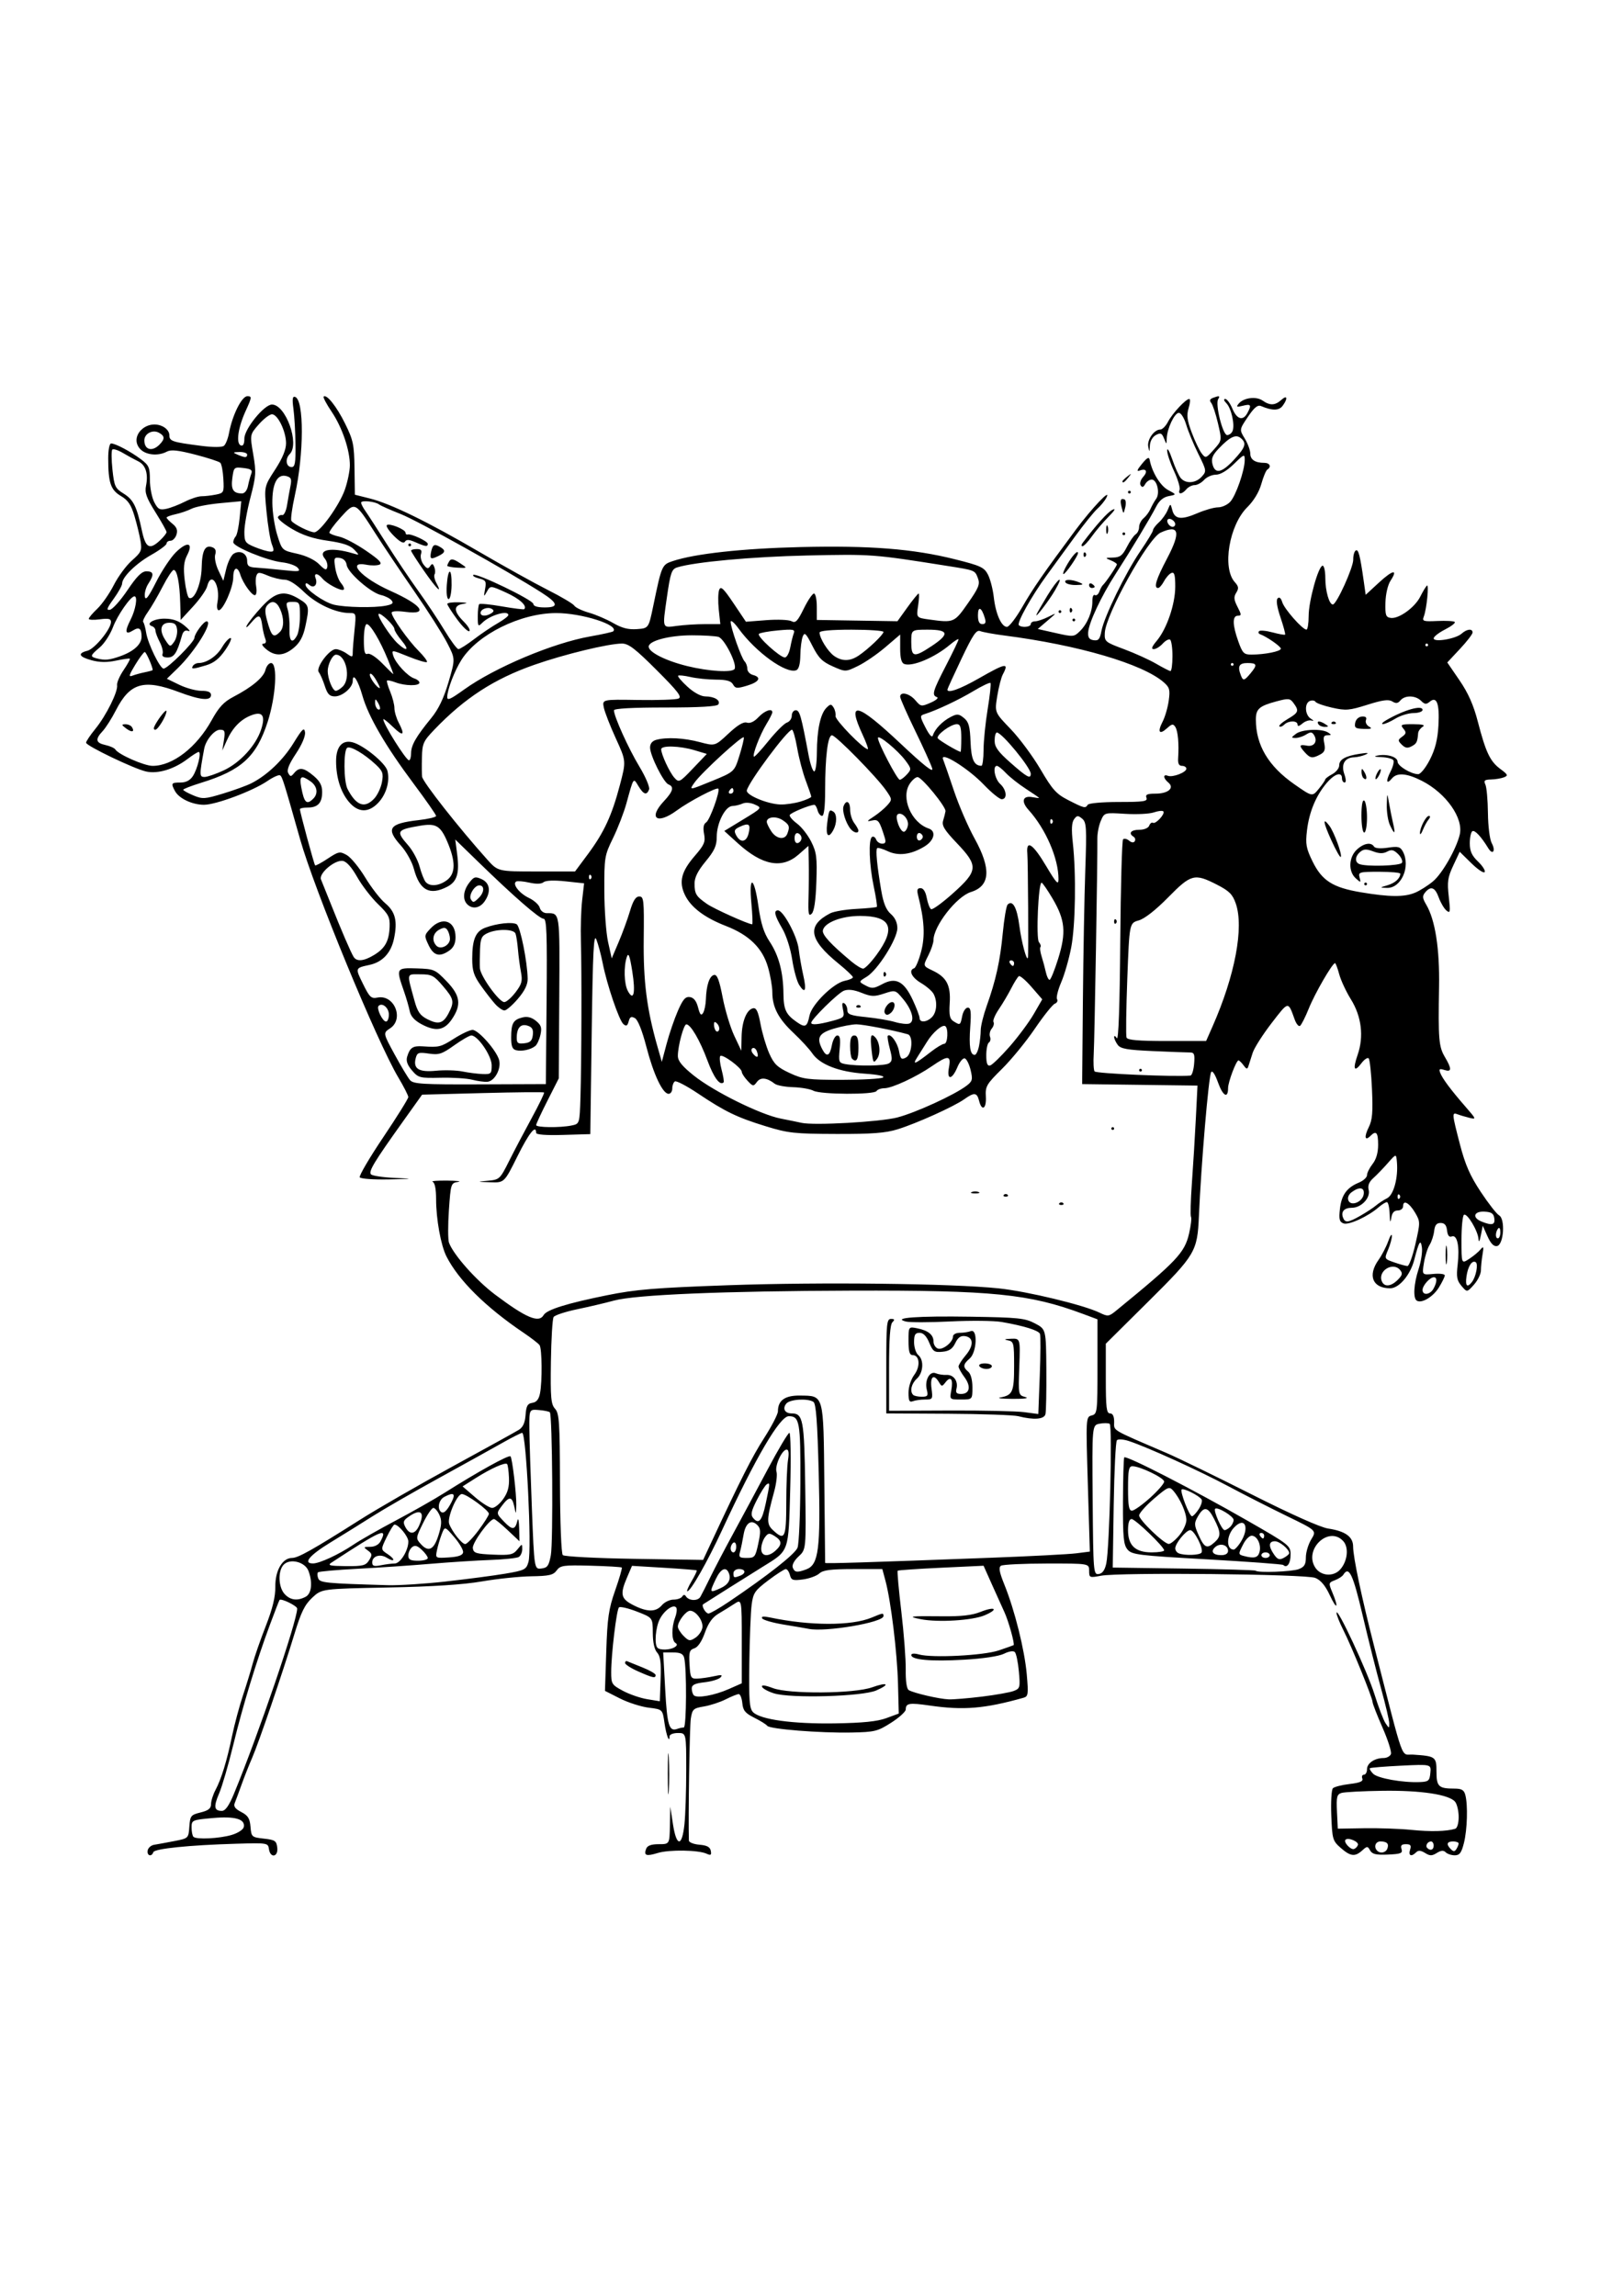 <?xml version="1.0" encoding="UTF-8" standalone="no"?>
<!-- Created with Inkscape (http://www.inkscape.org/) -->

<svg
   width="210mm"
   height="297mm"
   viewBox="0 0 210 297"
   version="1.1"
   id="svg1"
   xml:space="preserve"
   xmlns="http://www.w3.org/2000/svg"
   xmlns:svg="http://www.w3.org/2000/svg"><defs
     id="defs1" /><g
     id="layer1"><path
       style="fill:#000000"
       d="m 19.103,239.392 c 0.066,-0.344 0.442,-0.676 0.835,-0.738 0.393,-0.062 1.556,-0.276 2.583,-0.475 1.868,-0.362 1.868,-0.362 1.977,-1.869 0.103,-1.412 0.194,-1.528 1.458,-1.84 1.016,-0.251 1.349,-0.517 1.35,-1.079 0.001,-0.41 0.26,-1.231 0.575,-1.824 0.762,-1.435 1.466,-3.732 2.151,-7.011 0.31,-1.483 0.939,-3.829 1.399,-5.213 0.46,-1.384 1.03,-3.245 1.266,-4.135 0.237,-0.89 0.997,-3.072 1.69,-4.849 0.889,-2.279 1.253,-3.779 1.237,-5.093 -0.025,-2.095 0.92,-3.721 2.163,-3.721 0.789,0 2.672,-1.058 8.857,-4.977 2.232,-1.414 7.585,-4.496 11.895,-6.847 4.31,-2.351 8.179,-4.489 8.598,-4.751 0.532,-0.332 0.794,-0.914 0.868,-1.928 0.086,-1.168 0.257,-1.474 0.875,-1.562 0.532,-0.076 0.836,-0.449 0.989,-1.213 0.305,-1.523 0.268,-5.784 -0.054,-6.251 -0.145,-0.211 -1.073,-0.929 -2.062,-1.597 -4.909,-3.314 -8.43,-6.8 -9.991,-9.892 -0.721,-1.429 -1.334,-4.828 -1.334,-7.399 0,-1.313 -0.163,-2.127 -0.449,-2.243 -0.247,-0.1 0.602,-0.17 1.888,-0.156 1.285,0.014 1.915,0.091 1.398,0.17 -0.918,0.142 -0.944,0.223 -1.181,3.66 -0.133,1.933 -0.128,3.826 0.012,4.206 0.578,1.568 3.516,4.874 5.964,6.713 4.026,3.023 5.667,3.715 6.282,2.648 0.403,-0.699 3.001,-1.512 8.177,-2.56 3.753,-0.76 6.189,-0.962 15.714,-1.301 11.906,-0.425 28.977,-0.226 35.002,0.408 3.693,0.388 10.962,2.139 13.025,3.137 1.108,0.536 1.208,0.522 2.214,-0.3 7.791,-6.368 8.804,-7.439 9.379,-9.923 0.238,-1.029 0.352,-2.002 0.252,-2.164 -0.1,-0.161 -0.046,-2.151 0.118,-4.421 0.165,-2.271 0.394,-6.026 0.51,-8.346 l 0.211,-4.217 -7.462,-0.097 -7.462,-0.097 0.096,-10.786 c 0.053,-5.932 0.192,-13.542 0.31,-16.911 0.193,-5.514 0.152,-6.176 -0.405,-6.638 -0.54,-0.448 -0.674,-0.438 -1.05,0.077 -0.304,0.416 -0.351,1.316 -0.159,3.043 0.446,4.018 0.345,10.651 -0.207,13.536 -0.284,1.484 -0.866,3.51 -1.293,4.504 -0.427,0.994 -0.67,1.979 -0.54,2.19 0.131,0.211 0.002,0.475 -0.287,0.585 -0.288,0.111 -1.45,1.565 -2.583,3.232 -1.132,1.667 -3.042,4.002 -4.243,5.189 -2.016,1.991 -2.178,2.269 -2.1,3.597 0.094,1.587 -0.518,1.964 -0.875,0.54 -0.272,-1.082 -0.626,-1.119 -1.92,-0.198 -1.335,0.951 -6.172,3.131 -8.628,3.89 -1.566,0.484 -3.301,0.615 -7.937,0.601 -5.403,-0.016 -6.216,-0.105 -9.104,-0.993 -3.737,-1.149 -5.266,-1.887 -8.803,-4.256 -1.445,-0.967 -2.78,-1.664 -2.966,-1.549 -0.187,0.115 -0.339,0.524 -0.339,0.908 0,0.384 -0.213,0.698 -0.473,0.698 -0.768,0 -1.95,-2.501 -2.881,-6.093 -0.543,-2.096 -1.098,-3.483 -1.479,-3.697 -0.476,-0.266 -0.654,-0.174 -0.809,0.417 -0.152,0.581 -0.31,0.666 -0.673,0.365 -0.561,-0.466 -2.133,-5.079 -2.688,-7.891 -0.215,-1.088 -0.583,-2.463 -0.817,-3.056 -0.345,-0.873 -0.461,1.419 -0.606,12.045 l -0.18,13.123 -3.506,0.103 c -2.245,0.066 -3.506,-0.031 -3.506,-0.27 0,-1.134 -0.92,0.023 -2.421,3.043 -1.697,3.416 -1.697,3.416 -3.503,3.353 -1.785,-0.062 -1.789,-0.064 -0.293,-0.2 1.469,-0.133 1.549,-0.208 2.718,-2.544 0.663,-1.324 1.982,-3.832 2.931,-5.573 0.95,-1.741 1.668,-3.225 1.596,-3.297 -0.072,-0.072 -3.652,-0.038 -7.955,0.075 l -7.825,0.206 -2.463,3.451 c -3.777,5.291 -4.507,6.5 -4.144,6.863 0.18,0.18 1.541,0.384 3.024,0.453 2.586,0.121 2.554,0.129 -0.788,0.197 -1.916,0.039 -3.58,-0.083 -3.696,-0.271 -0.116,-0.188 1.249,-2.517 3.035,-5.176 1.786,-2.658 3.246,-5.001 3.246,-5.205 0,-0.204 -0.584,-1.352 -1.299,-2.551 -2.748,-4.614 -10.849,-24.26 -12.698,-30.795 -2.129,-7.526 -2.309,-8.1 -2.598,-8.278 -0.16,-0.099 -0.901,0.235 -1.646,0.743 -1.886,1.285 -6.646,3.067 -8.192,3.067 -1.526,0 -3.241,-0.811 -3.758,-1.778 -0.539,-1.007 -0.481,-1.099 0.7,-1.099 0.72,0 1.248,-0.271 1.613,-0.828 0.607,-0.927 1.138,-3.127 0.754,-3.127 -0.137,0 -0.775,0.401 -1.418,0.892 -1.753,1.337 -3.864,1.979 -5.383,1.637 -1.58,-0.356 -7.747,-3.315 -7.767,-3.726 -0.008,-0.164 0.534,-0.973 1.206,-1.798 1.403,-1.724 2.945,-4.831 2.807,-5.656 -0.052,-0.309 0.323,-1.178 0.834,-1.93 0.51,-0.752 0.877,-1.418 0.816,-1.48 -0.062,-0.062 -0.864,0.048 -1.784,0.244 -1.154,0.246 -2.127,0.234 -3.141,-0.039 -1.674,-0.451 -1.883,-0.905 -0.568,-1.236 0.945,-0.237 3.053,-2.811 3.053,-3.728 0,-0.414 -0.321,-0.49 -1.438,-0.34 -0.791,0.106 -1.438,0.077 -1.438,-0.065 0,-0.142 0.501,-0.733 1.113,-1.314 0.612,-0.581 1.572,-1.96 2.133,-3.065 0.561,-1.105 1.616,-2.532 2.345,-3.172 1.195,-1.049 1.304,-1.293 1.112,-2.486 -0.117,-0.727 -0.469,-2.183 -0.782,-3.235 -0.442,-1.483 -0.837,-2.07 -1.764,-2.617 -1.325,-0.782 -1.64,-1.716 -1.64,-4.864 0,-1.11 0.161,-1.933 0.377,-1.933 0.554,0 2.507,1.035 3.847,2.038 1.046,0.783 1.169,1.063 1.169,2.672 0,0.988 0.252,2.285 0.561,2.882 0.482,0.932 0.705,1.053 1.583,0.86 0.562,-0.123 1.638,-0.539 2.391,-0.923 0.753,-0.384 1.72,-0.698 2.147,-0.698 0.428,0 1.26,-0.097 1.85,-0.214 1.036,-0.207 1.069,-0.275 0.975,-2.018 -0.053,-0.992 -0.233,-1.937 -0.398,-2.1 -0.166,-0.163 -1.629,-0.639 -3.253,-1.058 -2.215,-0.572 -3.129,-0.668 -3.662,-0.383 -1.137,0.609 -2.743,0.446 -3.463,-0.35 -1.448,-1.6 0.787,-3.887 2.872,-2.937 0.535,0.244 0.913,0.714 0.913,1.136 0,0.803 0.335,0.917 4.135,1.405 1.518,0.195 2.68,0.192 2.929,-0.007 0.226,-0.182 0.524,-0.931 0.66,-1.666 0.429,-2.308 1.647,-4.751 2.368,-4.751 0.607,0 0.591,0.139 -0.211,1.891 -1,2.184 -1.286,4.246 -0.622,4.481 0.294,0.104 0.449,-0.208 0.449,-0.899 0,-1.241 2.562,-4.395 3.57,-4.395 1.783,0 3.612,5.094 2.3,6.406 -0.632,0.632 -0.478,1.684 0.247,1.684 0.432,0 0.527,-0.561 0.498,-2.93 -0.02,-1.612 -0.14,-3.687 -0.267,-4.613 -0.173,-1.259 -0.118,-1.646 0.216,-1.534 1.175,0.392 1.156,7.38 -0.035,12.75 -0.36,1.624 -0.561,3.098 -0.446,3.276 0.29,0.447 2.409,1.505 2.978,1.486 0.749,-0.025 3.261,-3.545 3.948,-5.532 0.347,-1.003 0.636,-2.401 0.642,-3.106 0.018,-1.944 -0.991,-4.924 -2.348,-6.939 -0.669,-0.993 -1.14,-1.881 -1.048,-1.973 0.373,-0.373 1.695,1.29 2.787,3.509 1.042,2.116 1.165,2.701 1.208,5.769 l 0.048,3.413 1.93,0.484 c 2.712,0.681 7.454,2.993 14.135,6.893 3.154,1.841 7.156,4.064 8.894,4.94 1.738,0.877 3.283,1.793 3.434,2.037 0.151,0.244 1.002,0.651 1.892,0.906 0.89,0.254 2.309,0.862 3.155,1.35 1.118,0.646 1.95,0.858 3.052,0.778 1.515,-0.11 1.515,-0.11 2.112,-2.986 1.1,-5.301 1.122,-5.35 2.544,-5.822 2.883,-0.956 9.014,-1.628 16.498,-1.807 9.007,-0.216 14.599,0.226 19.997,1.578 3.33,0.834 3.786,1.046 4.271,1.984 0.299,0.577 0.638,1.89 0.754,2.918 0.244,2.165 0.99,3.846 1.706,3.846 0.274,0 1.158,-1.143 1.963,-2.539 1.426,-2.474 2.748,-4.384 6.924,-10.004 2.104,-2.832 4.681,-5.534 3.978,-4.171 -0.205,0.398 -0.733,1.045 -1.173,1.438 -0.44,0.393 -1.743,2.009 -2.894,3.591 -1.151,1.582 -2.802,3.847 -3.667,5.034 -1.952,2.676 -3.885,6.138 -3.591,6.431 0.358,0.358 1.538,0.251 1.538,-0.14 0,-0.198 0.251,-0.36 0.557,-0.36 0.306,0 1.075,-0.259 1.708,-0.576 1.151,-0.576 1.151,-0.576 -0.103,0.496 l -1.253,1.072 2.332,0.526 c 2.263,0.511 2.355,0.503 3.125,-0.251 0.967,-0.948 1.628,-2.544 1.607,-3.88 -0.009,-0.547 0.136,-0.901 0.322,-0.786 0.186,0.115 0.447,-0.084 0.579,-0.443 0.132,-0.359 0.334,-0.733 0.447,-0.832 0.357,-0.311 1.824,-2.478 1.824,-2.694 0,-0.113 -0.364,-0.352 -0.809,-0.531 -0.746,-0.3 -0.723,-0.327 0.303,-0.348 0.913,-0.019 1.234,-0.264 1.798,-1.371 0.377,-0.742 0.888,-1.478 1.135,-1.636 0.247,-0.158 0.449,-0.583 0.449,-0.945 0,-0.361 0.26,-0.873 0.577,-1.136 0.317,-0.263 0.721,-0.809 0.898,-1.213 0.177,-0.404 0.507,-0.992 0.735,-1.307 0.522,-0.724 0.111,-2.483 -0.58,-2.483 -0.283,0 -0.662,0.263 -0.842,0.585 -0.238,0.425 -0.4,0.468 -0.592,0.157 -0.146,-0.236 -0.006,-0.714 0.311,-1.064 0.66,-0.729 0.423,-1.174 -0.447,-0.84 -0.413,0.159 -0.322,-0.102 0.305,-0.866 0.674,-0.821 0.922,-0.951 1.003,-0.521 0.298,1.592 1.385,3.372 2.386,3.904 1.103,0.587 1.103,0.587 0.074,0.784 -0.687,0.132 -1.224,0.58 -1.618,1.351 -0.744,1.457 -3.289,5.681 -5.276,8.759 -1.839,2.848 -3.45,6.283 -3.527,7.519 -0.042,0.67 0.142,0.932 0.709,1.013 0.626,0.09 0.81,-0.128 1.01,-1.195 0.345,-1.84 3.131,-7.55 5.053,-10.357 0.891,-1.302 1.621,-2.511 1.621,-2.687 0,-0.176 0.342,-0.628 0.76,-1.005 0.418,-0.377 0.926,-1.089 1.129,-1.584 0.369,-0.899 0.369,-0.899 0.604,-0.002 0.313,1.195 1.163,1.298 3.265,0.393 0.96,-0.413 2.154,-0.751 2.654,-0.751 0.499,0 1.208,-0.322 1.574,-0.715 0.736,-0.79 1.879,-4.081 1.879,-5.412 0,-0.805 -0.076,-0.776 -1.409,0.526 -0.884,0.864 -1.749,1.376 -2.322,1.376 -0.502,0 -1.187,0.303 -1.523,0.674 -0.336,0.371 -0.889,0.674 -1.229,0.674 -0.341,0 -0.821,0.243 -1.067,0.539 -0.553,0.666 -1.121,0.708 -0.874,0.065 0.1,-0.261 -0.227,-1.353 -0.727,-2.427 -0.5,-1.074 -0.899,-2.276 -0.887,-2.672 0.012,-0.395 0.309,0.124 0.661,1.155 0.351,1.031 0.845,2.123 1.097,2.427 0.641,0.772 1.934,0.688 2.716,-0.176 0.643,-0.71 0.632,-0.785 -0.448,-2.966 -0.609,-1.231 -1.311,-2.925 -1.559,-3.766 -0.252,-0.85 -0.675,-1.528 -0.953,-1.528 -0.56,0 -1.53,2.054 -1.565,3.314 -0.023,0.821 -0.023,0.821 -0.354,-0.004 -0.278,-0.693 -0.446,-0.763 -1.056,-0.437 -0.427,0.229 -0.745,0.789 -0.774,1.364 -0.045,0.89 -0.063,0.902 -0.209,0.137 -0.171,-0.897 0.759,-2.217 1.563,-2.217 0.261,0 0.706,-0.448 0.99,-0.996 0.559,-1.081 2.307,-2.959 2.755,-2.959 0.152,0 0.116,0.526 -0.08,1.169 -0.284,0.93 -0.204,1.576 0.393,3.167 0.413,1.099 0.989,2.313 1.281,2.697 0.515,0.676 0.563,0.662 1.584,-0.481 1.053,-1.178 1.053,-1.178 0.536,-3.393 -0.284,-1.218 -0.677,-2.408 -0.874,-2.645 -0.249,-0.299 -0.181,-0.498 0.221,-0.652 0.817,-0.313 0.956,-0.278 0.678,0.171 -0.403,0.651 0.594,4.64 1.16,4.64 0.276,0 0.595,-0.244 0.709,-0.542 0.308,-0.802 -0.178,-2.949 -0.81,-3.581 -0.32,-0.32 -0.382,-0.551 -0.147,-0.551 0.222,0 0.64,0.566 0.929,1.258 0.583,1.395 1.373,1.625 1.942,0.563 0.561,-1.048 0.463,-1.203 -0.589,-0.939 -0.813,0.204 -0.895,0.161 -0.528,-0.281 0.636,-0.766 2.256,-0.969 3.087,-0.387 0.945,0.662 1.616,0.637 2.42,-0.091 0.766,-0.693 0.878,-0.203 0.174,0.759 -0.473,0.647 -1.336,0.659 -2.802,0.04 -0.434,-0.183 -0.88,0.184 -1.699,1.397 -1.111,1.646 -1.111,1.646 -0.402,2.809 0.39,0.64 0.71,1.51 0.711,1.934 10e-4,0.795 0.626,1.207 1.828,1.207 0.706,0 0.935,0.525 0.379,0.868 -0.171,0.105 -0.521,0.944 -0.778,1.864 -0.293,1.045 -0.976,2.174 -1.821,3.012 -2.344,2.321 -3.266,7.858 -1.612,9.686 0.5,0.553 0.536,0.81 0.188,1.367 -0.343,0.549 -0.31,0.915 0.164,1.832 0.521,1.008 0.527,1.146 0.044,1.146 -0.726,0 -0.705,1.192 0.06,3.326 0.549,1.533 0.725,1.707 1.71,1.704 1.744,-0.006 3.794,-0.421 3.794,-0.767 0,-0.288 -1.818,-1.552 -2.697,-1.875 -0.198,-0.073 -0.255,-0.246 -0.126,-0.385 0.128,-0.139 0.913,-0.07 1.744,0.154 0.831,0.224 1.563,0.354 1.628,0.29 0.064,-0.064 -0.204,-1.068 -0.597,-2.231 -0.456,-1.351 -0.589,-2.239 -0.369,-2.46 0.221,-0.221 0.437,-0.04 0.6,0.5 0.263,0.873 2.618,3.542 3.126,3.542 0.158,0 0.287,-0.792 0.287,-1.76 0,-1.948 1.27,-6.51 1.812,-6.51 0.19,0 0.345,0.718 0.345,1.595 0,1.676 0.508,3.45 0.98,3.424 0.486,-0.027 2.649,-4.798 2.632,-5.806 -0.009,-0.532 0.137,-1.062 0.325,-1.179 0.343,-0.212 0.562,0.626 1.031,3.94 l 0.254,1.794 1.711,-1.577 c 1.815,-1.673 2.515,-1.788 1.505,-0.247 -0.352,0.537 -0.629,1.725 -0.658,2.818 -0.043,1.647 0.044,1.903 0.684,1.994 1.04,0.149 3.114,-1.343 3.819,-2.747 0.329,-0.654 0.715,-1.298 0.859,-1.431 0.306,-0.282 -0.028,3.045 -0.402,4.012 -0.231,0.595 -0.063,0.649 1.767,0.564 1.112,-0.051 2.12,0.005 2.241,0.126 0.121,0.121 -0.443,0.558 -1.253,0.971 -0.81,0.413 -1.473,0.931 -1.473,1.15 0,0.55 2.867,0.067 3.614,-0.61 0.673,-0.609 1.419,-0.686 1.419,-0.147 0,0.206 -0.737,1.163 -1.637,2.125 l -1.637,1.75 1.582,2.311 c 1.126,1.645 1.809,3.183 2.368,5.335 1.038,3.998 1.587,5.151 2.919,6.136 0.977,0.722 1.033,0.853 0.466,1.077 -0.355,0.14 -1.108,0.266 -1.673,0.28 -0.847,0.021 -0.976,0.135 -0.732,0.654 0.162,0.346 0.311,2.004 0.33,3.685 0.019,1.725 0.233,3.422 0.491,3.896 0.548,1.007 0.131,1.606 -0.452,0.649 -0.915,-1.501 -1.742,-2.383 -2.054,-2.19 -0.182,0.112 -0.331,0.812 -0.331,1.554 0,1.027 0.255,1.594 1.066,2.371 0.586,0.562 0.972,1.173 0.857,1.359 -0.115,0.186 -0.888,-0.329 -1.719,-1.144 l -1.51,-1.482 -0.835,1.782 c -0.717,1.53 -0.799,2.099 -0.58,4.03 0.226,2 0.193,2.197 -0.3,1.788 -0.305,-0.253 -0.753,-1.01 -0.996,-1.683 -0.481,-1.331 -1.028,-1.537 -1.756,-0.66 -0.387,0.466 -0.364,0.737 0.131,1.576 1.166,1.974 1.749,5.696 1.665,10.625 -0.116,6.795 -0.038,7.75 0.749,9.084 0.918,1.556 0.902,1.991 -0.063,1.685 -0.63,-0.2 -0.729,-0.131 -0.537,0.371 0.288,0.75 1.372,2.2 3.288,4.401 1.389,1.595 1.406,1.643 0.483,1.416 -0.525,-0.129 -1.213,-0.334 -1.528,-0.455 -0.746,-0.286 -0.732,-0.117 0.313,3.906 0.679,2.614 1.305,4.043 2.687,6.128 0.99,1.496 2.058,2.863 2.373,3.039 0.828,0.463 0.603,3.807 -0.267,3.972 -0.419,0.08 -0.81,-0.319 -1.229,-1.255 l -0.614,-1.372 -0.252,1.258 c -0.156,0.779 -0.27,0.958 -0.299,0.47 -0.063,-1.047 -1.469,-3.399 -1.88,-3.145 -0.178,0.11 -0.324,1.585 -0.324,3.277 0,3.076 0,3.076 0.989,2.433 0.544,-0.354 1.203,-0.898 1.464,-1.21 0.407,-0.485 0.446,-0.391 0.27,0.647 -0.113,0.667 -0.206,1.589 -0.206,2.047 0,0.459 -0.405,1.288 -0.9,1.843 -0.9,1.009 -0.9,1.009 -1.617,0.162 -0.598,-0.706 -0.679,-1.165 -0.492,-2.758 0.274,-2.331 -0.055,-3.908 -0.76,-3.638 -0.34,0.131 -0.538,-0.12 -0.614,-0.776 -0.08,-0.692 -0.317,-0.969 -0.831,-0.969 -0.527,0 -0.751,0.279 -0.838,1.046 -0.066,0.575 -0.333,1.384 -0.595,1.798 -0.261,0.413 -0.589,1.458 -0.728,2.321 -0.253,1.569 -0.253,1.569 1.224,1.429 0.812,-0.077 1.477,0.006 1.477,0.186 0,0.18 -0.344,0.883 -0.765,1.564 -0.757,1.224 -2.224,2.099 -2.861,1.705 -0.502,-0.31 -0.394,-2.165 0.238,-4.097 0.312,-0.954 0.505,-2.198 0.428,-2.764 -0.158,-1.166 -0.379,-0.815 -0.987,1.56 -0.504,1.971 -1.963,3.702 -3.12,3.702 -2.277,0 -2.95,-1.647 -1.503,-3.678 0.428,-0.601 0.987,-1.678 1.243,-2.393 0.255,-0.715 0.472,-1.035 0.48,-0.712 0.009,0.323 -0.211,1.126 -0.487,1.785 -0.503,1.197 -0.503,1.197 0.809,1.654 0.722,0.251 1.484,0.46 1.694,0.463 0.21,0.003 0.674,-1.282 1.031,-2.855 0.631,-2.78 0.63,-2.893 -0.025,-4.016 -0.755,-1.293 -1.567,-1.75 -1.567,-0.883 0,0.323 -0.301,0.569 -0.695,0.569 -0.482,0 -0.741,0.303 -0.845,0.989 -0.105,0.694 -0.166,0.534 -0.204,-0.539 -0.03,-0.84 -0.191,-1.528 -0.358,-1.528 -0.167,0 -0.65,0.3 -1.072,0.666 -1.383,1.2 -3.875,2.342 -4.546,2.084 -0.525,-0.202 -0.608,-0.539 -0.458,-1.872 0.204,-1.812 0.884,-2.756 2.452,-3.405 0.579,-0.24 1.053,-0.674 1.053,-0.965 0,-0.291 0.324,-0.94 0.719,-1.443 0.47,-0.597 0.719,-1.459 0.719,-2.484 0,-1.607 -0.251,-1.894 -1.001,-1.144 -0.717,0.717 -0.832,0.115 -0.214,-1.124 0.468,-0.938 0.553,-1.931 0.42,-4.913 -0.091,-2.056 -0.285,-3.856 -0.43,-4.001 -0.145,-0.145 -0.565,0.136 -0.933,0.625 -0.941,1.247 -1.145,0.793 -0.49,-1.093 0.818,-2.358 0.502,-4.955 -0.874,-7.167 -0.62,-0.997 -1.301,-2.459 -1.513,-3.248 -0.213,-0.789 -0.456,-1.435 -0.541,-1.435 -0.343,0 -2.605,3.906 -3.386,5.849 -0.459,1.14 -0.976,2.161 -1.15,2.269 -0.174,0.107 -0.48,-0.259 -0.681,-0.815 -0.872,-2.416 -0.762,-2.432 -2.983,0.444 -1.15,1.489 -2.256,3.227 -2.459,3.863 -0.202,0.635 -0.446,1.398 -0.542,1.694 -0.147,0.457 -0.244,0.444 -0.637,-0.09 -0.255,-0.346 -0.549,-0.629 -0.654,-0.629 -0.293,0 -1.348,2.802 -1.348,3.581 0,1.404 -0.667,1.038 -1.295,-0.711 -0.395,-1.098 -0.745,-1.624 -0.897,-1.347 -0.331,0.603 -1.289,11.885 -1.582,18.618 -0.199,4.578 -0.449,5.002 -6.532,11.036 l -5.513,5.47 v 4.508 c 0,3.767 0.089,4.508 0.539,4.508 0.362,0 0.539,0.362 0.539,1.098 0,1.196 -0.53,0.882 6.814,4.041 1.473,0.634 6.408,3.034 10.966,5.334 5.077,2.562 8.914,4.275 9.905,4.423 2.224,0.332 3.236,1.06 3.236,2.331 0,1.372 1.1,6.578 2.74,12.975 3.98,15.518 3.376,13.831 4.99,13.938 2.946,0.196 3.056,0.276 3.056,2.21 0,1.927 0.279,2.189 2.324,2.189 0.927,0 1.235,0.177 1.404,0.809 0.349,1.303 0.259,4.496 -0.176,6.223 -0.322,1.279 -0.559,1.597 -1.186,1.597 -0.431,0 -0.959,-0.175 -1.173,-0.389 -0.279,-0.279 -0.604,-0.255 -1.151,0.086 -0.631,0.394 -0.891,0.394 -1.523,0 -0.546,-0.341 -0.871,-0.366 -1.151,-0.086 -0.623,0.623 -1.032,0.45 -0.785,-0.33 0.18,-0.566 0.065,-0.719 -0.539,-0.719 -0.567,0 -0.715,0.164 -0.568,0.629 0.171,0.54 -0.077,0.641 -1.758,0.714 -1.535,0.067 -2.033,-0.049 -2.303,-0.532 -0.326,-0.582 -0.384,-0.582 -1.032,0.005 -0.93,0.842 -1.515,0.769 -2.788,-0.348 -1.023,-0.899 -1.085,-1.112 -1.206,-4.158 -0.07,-1.766 0.024,-3.362 0.207,-3.545 0.184,-0.184 1.158,-0.432 2.165,-0.551 1.347,-0.16 1.781,-0.347 1.642,-0.71 -0.104,-0.271 -0.01,-0.493 0.209,-0.493 0.219,0 0.398,-0.318 0.398,-0.706 0,-0.783 0.987,-1.451 2.145,-1.451 0.415,0 0.842,-0.229 0.95,-0.509 0.108,-0.28 -0.383,-1.825 -1.09,-3.433 -0.707,-1.608 -1.285,-3.094 -1.285,-3.301 0,-0.526 -2.705,-7.183 -3.784,-9.313 -0.489,-0.966 -0.885,-1.964 -0.879,-2.217 0.021,-0.931 3.976,7.542 4.903,10.505 0.526,1.681 1.172,3.375 1.437,3.765 0.469,0.692 0.481,0.692 0.481,0.016 0,-0.381 -0.473,-2.399 -1.052,-4.484 -0.578,-2.085 -1.65,-6.34 -2.382,-9.454 -1.266,-5.391 -1.779,-6.468 -2.513,-5.281 -0.13,0.21 -0.619,0.527 -1.087,0.705 -0.822,0.312 -0.833,0.367 -0.325,1.584 0.858,2.053 0.593,2.339 -0.33,0.357 -0.584,-1.254 -1.173,-1.956 -1.884,-2.244 -1.222,-0.495 -25.303,-0.737 -27.73,-0.279 -1.48,0.28 -1.528,0.259 -1.528,-0.648 0,-0.937 0,-0.937 -5.483,-0.931 -3.016,0.003 -5.68,0.131 -5.921,0.284 -0.33,0.21 -0.222,0.814 0.442,2.457 1.336,3.307 2.616,8.444 2.892,11.604 0.225,2.576 0.186,2.849 -0.425,3.02 -5.044,1.417 -7.76,1.641 -12.151,1.004 -2.631,-0.382 -3.082,-0.307 -3.082,0.511 0,0.279 -0.849,1.049 -1.888,1.712 -1.751,1.117 -2.122,1.209 -5.123,1.269 -4.065,0.081 -10.6,-0.439 -10.911,-0.869 -0.129,-0.178 -0.882,-0.648 -1.673,-1.043 -1.177,-0.588 -1.459,-0.932 -1.551,-1.888 -0.062,-0.643 -0.271,-1.169 -0.464,-1.169 -0.193,0 -0.951,0.304 -1.685,0.676 -0.734,0.372 -2.003,0.787 -2.82,0.923 -1.374,0.229 -1.502,0.347 -1.696,1.571 -0.158,1 -0.345,12.837 -0.248,15.774 0.008,0.235 0.619,0.478 1.359,0.539 0.984,0.082 1.38,0.295 1.475,0.793 0.104,0.55 5.32e-4,0.622 -0.536,0.373 -1.06,-0.491 -4.855,-0.548 -6.33,-0.095 -1.494,0.459 -1.835,0.334 -1.496,-0.549 0.157,-0.408 0.66,-0.591 1.626,-0.591 1.4,0 1.4,0 1.446,-2.427 l 0.046,-2.427 0.345,2.247 c 0.457,2.977 1.18,2.995 1.49,0.037 0.127,-1.215 0.231,-4.37 0.231,-7.011 0,-4.801 0,-4.801 -1.079,-4.801 -0.593,0 -1.079,0.189 -1.079,0.419 0,0.996 -0.43,-0.135 -0.658,-1.733 -0.249,-1.743 -0.249,-1.743 -2.046,-1.963 -0.988,-0.121 -2.665,-0.66 -3.725,-1.197 l -1.928,-0.977 0.167,-5.095 c 0.143,-4.365 0.309,-5.498 1.155,-7.91 0.543,-1.548 0.927,-2.875 0.853,-2.949 -0.074,-0.074 -1.882,-0.181 -4.018,-0.238 -3.529,-0.094 -3.931,-0.038 -4.407,0.612 -0.439,0.6 -0.972,0.722 -3.294,0.758 -1.524,0.023 -4.389,0.321 -6.366,0.662 -2.422,0.417 -6.393,0.674 -12.165,0.787 -8.57,0.168 -8.57,0.168 -9.799,1.316 -0.98,0.916 -1.45,1.876 -2.322,4.744 -1.52,4.997 -4.6,14.017 -5.458,15.982 -0.393,0.9 -1.004,2.445 -1.358,3.434 -0.354,0.989 -0.754,2.07 -0.89,2.403 -0.179,0.441 0.049,0.757 0.84,1.166 0.871,0.451 1.108,0.828 1.198,1.912 0.109,1.313 0.156,1.355 1.73,1.53 1.445,0.161 1.63,0.285 1.732,1.169 0.141,1.227 -0.904,1.401 -1.077,0.18 -0.113,-0.794 -0.193,-0.807 -4.25,-0.688 -6.085,0.179 -10.559,0.636 -10.712,1.095 -0.218,0.654 -0.857,0.457 -0.725,-0.223 z m 160.404,-0.239 c 0.242,-0.632 -0.047,-0.934 -0.896,-0.934 -0.644,0 -0.897,0.721 -0.419,1.198 0.407,0.407 1.112,0.265 1.315,-0.264 z m 9.226,-0.664 c 0.003,-0.148 -0.318,-0.27 -0.714,-0.27 -0.814,0 -0.922,0.373 -0.29,1.005 0.333,0.333 0.493,0.329 0.714,-0.018 0.156,-0.246 0.287,-0.569 0.29,-0.717 z m -13.031,0.188 c 0.142,-0.425 -1.263,-1.019 -1.604,-0.679 -0.299,0.298 0.66,1.346 1.099,1.2 0.205,-0.068 0.432,-0.303 0.505,-0.521 z m 9.8,0.082 c 0,-0.297 -0.152,-0.539 -0.338,-0.539 -0.453,0 -0.778,0.561 -0.491,0.849 0.405,0.405 0.829,0.247 0.829,-0.309 z M 29.998,237.372 c 0.81,-0.244 1.485,-0.691 1.55,-1.027 0.198,-1.028 -1.158,-1.411 -4.067,-1.147 -2.624,0.238 -2.693,0.269 -2.693,1.213 0,0.533 0.108,1.077 0.24,1.209 0.378,0.378 3.393,0.228 4.971,-0.248 z m 158.291,-0.79 c 0.258,-0.079 0.449,-0.727 0.449,-1.519 0,-0.759 -0.202,-1.641 -0.449,-1.958 -0.737,-0.947 -4.402,-1.507 -9.401,-1.438 -2.55,0.036 -4.944,0.162 -5.32,0.281 -0.589,0.187 -0.668,0.518 -0.577,2.419 l 0.106,2.202 3.416,-0.057 c 1.879,-0.032 4.629,0.065 6.112,0.214 2.486,0.25 4.55,0.197 5.663,-0.144 z M 30.284,232.018 c 3.135,-7.578 8.167,-22.316 8.167,-23.921 0,-0.352 -2.091,-1.374 -2.283,-1.115 -0.056,0.076 -0.614,1.514 -1.239,3.194 -1.752,4.711 -3.52,10.507 -4.752,15.575 -0.616,2.535 -1.434,5.34 -1.817,6.235 -0.748,1.746 -0.666,2.28 0.351,2.28 0.451,0 0.922,-0.673 1.574,-2.247 z m 154.79,-2.659 c 0.11,-1.131 0.11,-1.131 -3.775,-0.941 -2.137,0.104 -3.956,0.253 -4.043,0.33 -0.087,0.077 0.1,0.4 0.416,0.716 0.592,0.592 3.812,1.167 6.034,1.077 1.135,-0.046 1.269,-0.162 1.368,-1.182 z m -96.598,-5.88 c 0.354,0 0.394,-7.696 0.047,-9.023 -0.133,-0.51 -0.503,-0.685 -1.446,-0.685 h -1.267 l 0.259,4.76 c 0.256,4.708 0.506,5.518 1.58,5.123 0.263,-0.097 0.636,-0.176 0.828,-0.176 z m 26.198,-1.208 1.618,-0.595 -0.1,-3.862 c -0.104,-4.019 -0.912,-10.662 -1.618,-13.3 l -0.409,-1.528 h -3.762 c -2.929,0 -3.902,0.126 -4.392,0.57 -0.346,0.313 -1.299,0.66 -2.116,0.769 -1.303,0.175 -1.512,0.104 -1.688,-0.57 -0.111,-0.423 -0.351,-0.769 -0.534,-0.769 -0.183,0 -1.202,0.656 -2.264,1.458 -1.739,1.313 -1.953,1.625 -2.153,3.146 -0.122,0.928 -0.257,4.311 -0.301,7.517 -0.066,4.881 0.013,5.92 0.484,6.392 0.956,0.958 5.171,1.535 10.583,1.449 3.628,-0.058 5.485,-0.247 6.652,-0.676 z m -14.533,-3.209 c -0.775,-0.244 -1.471,-0.629 -1.546,-0.855 -0.088,-0.265 0.409,-0.203 1.409,0.177 2.091,0.794 10.515,0.728 12.838,-0.101 2.003,-0.715 2.408,-0.411 0.538,0.404 -1.811,0.79 -11.091,1.052 -13.24,0.374 z m 4.465,-8.348 c -0.297,-0.063 -1.712,-0.305 -3.145,-0.538 -1.433,-0.233 -2.712,-0.597 -2.842,-0.808 -0.161,-0.26 0.155,-0.301 0.988,-0.126 5.215,1.098 10.583,1.105 13.185,0.018 1.474,-0.616 1.522,-0.622 1.522,-0.192 0,0.824 -7.544,2.103 -9.708,1.646 z m -19.58,3.074 c -0.354,-0.391 -0.557,-1.317 -0.561,-2.562 -0.006,-1.949 -0.006,-1.949 -2.062,-2.745 -1.131,-0.438 -2.174,-0.679 -2.317,-0.535 -0.311,0.311 -1,6.041 -1.004,8.349 -0.003,1.545 0.072,1.666 1.525,2.444 0.84,0.45 2.256,0.937 3.146,1.082 l 1.618,0.264 0.105,-2.842 c 0.08,-2.168 -0.026,-2.987 -0.449,-3.455 z m -2.442,2.442 c -0.939,-0.414 -1.708,-0.908 -1.708,-1.097 0,-0.189 0.122,-0.29 0.271,-0.224 0.149,0.066 1.039,0.425 1.977,0.798 0.938,0.373 1.706,0.818 1.706,0.989 0,0.447 -0.333,0.378 -2.247,-0.466 z m 44.475,3.256 c 1.77,-0.217 3.612,-0.545 4.094,-0.728 0.83,-0.316 0.866,-0.45 0.678,-2.522 -0.109,-1.204 -0.344,-2.335 -0.522,-2.513 -0.192,-0.192 -0.764,-0.104 -1.405,0.216 -0.656,0.327 -2.71,0.633 -5.219,0.776 -4.235,0.242 -6.775,0.014 -6.775,-0.609 0,-0.209 0.398,-0.239 0.989,-0.074 1.707,0.477 8.385,0.139 10.337,-0.525 0.989,-0.336 1.849,-0.641 1.911,-0.677 0.186,-0.109 -0.647,-3.11 -1.186,-4.274 -0.275,-0.593 -0.994,-2.186 -1.598,-3.54 l -1.099,-2.461 -5.486,0.258 c -3.017,0.142 -5.549,0.315 -5.627,0.386 -0.078,0.07 0.133,2.437 0.468,5.26 0.335,2.823 0.593,6.209 0.573,7.526 -0.023,1.481 0.124,2.494 0.385,2.655 0.627,0.387 3.95,1.157 5.187,1.202 0.593,0.021 2.526,-0.139 4.296,-0.356 z m -7.891,-10.01 c -1.892,-0.366 -1.412,-0.433 2.73,-0.383 2.472,0.03 3.877,-0.129 4.959,-0.562 1.92,-0.768 2.425,-0.366 0.546,0.435 -1.561,0.665 -6.006,0.941 -8.235,0.51 z m -24.865,9.03 1.674,-0.741 v -5.455 c 0,-5.455 0,-5.455 -0.958,-4.827 -0.527,0.345 -1.457,0.922 -2.067,1.282 -0.77,0.455 -1.304,1.203 -1.746,2.448 -0.403,1.136 -0.904,1.878 -1.366,2.025 -0.63,0.2 -0.715,0.487 -0.622,2.089 0.1,1.722 0.173,1.856 1.006,1.829 0.494,-0.016 1.465,-0.154 2.157,-0.308 0.984,-0.218 1.167,-0.183 0.84,0.159 -0.23,0.241 -1.16,0.522 -2.067,0.624 -1.241,0.14 -1.649,0.337 -1.649,0.798 0,0.337 0.121,0.735 0.27,0.886 0.412,0.418 2.662,0.015 4.528,-0.81 z m -7.006,-5.416 c 0.34,-0.215 0.367,-0.384 0.09,-0.555 -0.497,-0.307 -0.515,-2.005 -0.036,-3.266 0.199,-0.524 0.27,-1.101 0.158,-1.283 -0.325,-0.526 -1.534,0.302 -2.134,1.462 -0.555,1.072 -0.735,3.291 -0.303,3.722 0.336,0.336 1.643,0.289 2.226,-0.08 z m 3.586,-2.537 c 0.128,-0.859 -0.836,-2.176 -1.592,-2.176 -0.529,0 -1.583,1.37 -1.583,2.057 0,0.253 0.335,0.795 0.745,1.205 0.67,0.67 0.825,0.693 1.528,0.228 0.43,-0.284 0.836,-0.876 0.901,-1.314 z m 3.406,-3.321 c 5.093,-3.439 8.595,-6.198 8.906,-7.017 0.182,-0.48 0.346,-4.267 0.364,-8.415 0.033,-7.845 -0.097,-8.592 -1.496,-8.592 -1.158,0 -4.285,5.336 -8.636,14.741 -1.886,4.077 -4.063,7.91 -4.492,7.91 -0.121,0 0.126,-0.587 0.549,-1.304 0.423,-0.717 0.722,-1.345 0.665,-1.396 -0.057,-0.051 -1.965,-0.204 -4.239,-0.342 l -4.135,-0.25 -0.629,1.468 c -0.95,2.217 -0.825,2.787 0.795,3.613 1.801,0.919 2.924,0.921 3.706,0.007 0.339,-0.396 1.012,-0.719 1.497,-0.719 0.485,0 0.992,-0.179 1.127,-0.398 0.161,-0.26 0.324,-0.272 0.471,-0.036 0.374,0.603 1.547,0.649 1.88,0.074 0.172,-0.297 0.76,-1.456 1.306,-2.576 0.547,-1.12 1.861,-3.628 2.922,-5.573 1.061,-1.945 3.066,-5.679 4.456,-8.3 1.39,-2.62 2.665,-4.764 2.833,-4.764 0.168,0 0.216,3.276 0.107,7.281 -0.226,8.256 -0.1,7.902 -3.551,10.039 -1.626,1.007 -7.365,4.62 -7.705,4.85 -0.273,0.185 0.305,1.201 0.682,1.201 0.215,0 1.393,-0.677 2.618,-1.504 z m -54.736,-0.666 c 0.765,-0.409 0.921,-1.865 0.357,-3.346 -0.44,-1.158 -2.358,-1.65 -3.189,-0.818 -0.779,0.779 -0.726,2.892 0.095,3.8 0.734,0.811 1.67,0.936 2.736,0.365 z m 53.691,-1.115 c 1.005,-0.458 1.374,-1.126 1.066,-1.929 -0.348,-0.907 -1.044,-0.604 -1.681,0.731 -0.867,1.818 -0.844,1.863 0.616,1.197 z m -35.514,-0.865 c 2.745,-0.305 6.194,-0.759 7.666,-1.009 2.497,-0.425 2.697,-0.526 2.982,-1.514 0.452,-1.562 -0.285,-16.698 -0.813,-16.698 -0.155,0 -1.309,0.582 -2.564,1.294 -1.255,0.712 -4.951,2.76 -8.214,4.553 -3.263,1.792 -7.1,4.001 -8.527,4.908 -1.427,0.907 -3.894,2.441 -5.483,3.41 -2.747,1.674 -3.633,2.743 -2.259,2.726 0.858,-0.011 3.36,-1.176 5.212,-2.427 0.841,-0.568 3.309,-1.976 5.484,-3.127 2.175,-1.152 5.007,-2.759 6.292,-3.572 4.331,-2.74 8.326,-4.95 8.547,-4.73 0.227,0.227 0.781,4.915 0.747,6.314 -0.031,1.258 -0.031,1.258 -0.261,0.18 -0.286,-1.337 -0.656,-1.358 -1.602,-0.092 -0.737,0.987 -0.737,0.987 0.3,2.07 1.065,1.111 1.419,1.074 1.72,-0.18 0.095,-0.396 0.192,0.049 0.215,0.988 l 0.042,1.707 -1.526,-1.437 c -0.839,-0.791 -1.636,-1.437 -1.77,-1.437 -0.585,0 -2.837,3.095 -2.741,3.767 0.091,0.639 0.411,0.741 2.621,0.836 2.219,0.096 2.591,0.016 3.146,-0.669 0.622,-0.768 0.629,-0.768 0.629,-0.04 0,0.406 -0.2,0.861 -0.444,1.012 -0.244,0.151 -1.902,0.326 -3.685,0.389 -1.783,0.063 -5.264,0.286 -7.736,0.496 -2.472,0.21 -6.715,0.499 -9.429,0.642 -2.714,0.143 -5.023,0.35 -5.132,0.458 -0.109,0.109 -0.098,0.457 0.024,0.775 0.225,0.586 0.939,0.657 9.007,0.89 1.408,0.041 4.806,-0.175 7.55,-0.48 z m 38.038,-0.743 c 0.803,-0.308 0.707,-0.86 -0.15,-0.86 -0.399,0 -0.719,0.24 -0.719,0.539 0,0.605 0.066,0.629 0.869,0.321 z m 47.373,-1.579 c 0.426,-1.982 0.811,-17.838 0.439,-18.068 -0.18,-0.111 -0.767,-0.118 -1.304,-0.016 -0.976,0.187 -0.976,0.187 -0.897,9.867 0.077,9.392 0.1,9.678 0.785,9.578 0.481,-0.07 0.792,-0.503 0.976,-1.361 z m 30.257,0.785 c 0.958,-1.059 1.158,-2.845 0.411,-3.671 -1.867,-2.063 -5.167,1.063 -3.618,3.428 0.71,1.083 2.335,1.207 3.207,0.243 z m -69.05,-0.036 c 1.58,-0.601 1.837,-2.631 1.583,-12.531 -0.169,-6.575 -0.344,-8.911 -0.686,-9.128 -0.76,-0.483 -3.038,-0.339 -3.502,0.221 -0.534,0.643 -0.195,1.274 0.683,1.274 1.485,0 1.635,0.802 1.76,9.393 0.119,8.205 0.119,8.205 -0.851,9.104 -0.583,0.54 -0.886,1.119 -0.76,1.448 0.244,0.635 0.572,0.676 1.773,0.219 z m 63.694,-0.021 c 0.73,-0.278 0.923,-0.596 0.924,-1.528 7.4e-4,-0.648 0.315,-1.692 0.699,-2.322 0.698,-1.145 0.698,-1.145 -3.147,-3.011 -2.115,-1.027 -5.544,-2.773 -7.62,-3.88 -3.768,-2.009 -10.429,-5.036 -12.824,-5.826 -0.7,-0.231 -1.395,-0.28 -1.556,-0.109 -0.16,0.17 -0.347,3.946 -0.416,8.392 l -0.125,8.083 9.168,0.13 c 5.043,0.071 9.236,0.196 9.318,0.276 0.303,0.296 4.686,0.135 5.579,-0.204 z m -2.002,-0.536 c -0.101,-0.101 -4.54,-0.428 -9.865,-0.728 -8.925,-0.502 -9.729,-0.602 -10.289,-1.275 -0.513,-0.617 -0.604,-1.575 -0.586,-6.201 0.011,-3.009 0.085,-5.581 0.163,-5.715 0.189,-0.324 8.994,4.197 15.951,8.191 5.479,3.145 5.573,3.22 5.573,4.427 0,1.112 -0.478,1.769 -0.947,1.3 z m 0.767,-1.524 c 0,-0.515 -1.235,-1.544 -1.853,-1.544 -0.811,0 -0.85,0.652 -0.103,1.719 0.453,0.646 0.695,0.728 1.258,0.427 0.384,-0.205 0.698,-0.476 0.698,-0.602 z m -3.836,-0.164 c 0.247,-0.945 -0.314,-2.099 -1.022,-2.099 -0.285,0 -0.764,0.477 -1.066,1.061 -0.687,1.328 -0.684,1.368 0.081,1.568 1.33,0.348 1.811,0.221 2.007,-0.529 z m 1.319,0.418 c 0,-0.198 -0.243,-0.36 -0.539,-0.36 -0.297,0 -0.539,0.162 -0.539,0.36 0,0.198 0.243,0.36 0.539,0.36 0.297,0 0.539,-0.162 0.539,-0.36 z m -8.824,-0.335 c 0.295,-0.477 -0.928,-2.901 -1.463,-2.901 -0.535,0 -1.937,1.704 -1.937,2.356 0,0.253 0.202,0.542 0.449,0.642 0.782,0.316 2.736,0.252 2.951,-0.097 z m 3.431,-0.216 c 0,-0.751 -0.969,-1.067 -1.619,-0.528 -0.698,0.579 -0.355,1.078 0.741,1.078 0.548,0 0.878,-0.207 0.878,-0.551 z m -8.269,-0.067 c 0,-0.459 -3.735,-4.056 -4.212,-4.056 -0.299,0 -0.462,0.507 -0.462,1.438 0,1.985 0.947,2.876 3.056,2.876 0.89,0 1.618,-0.116 1.618,-0.258 z m 9.849,-0.992 c 1.273,-1.943 0.614,-3.486 -0.828,-1.937 -0.987,1.059 -0.995,2.828 -0.013,2.828 0.142,0 0.521,-0.401 0.842,-0.89 z m -3.315,-0.064 c 0.84,-0.76 0.827,-1.259 -0.081,-3.038 -0.81,-1.587 -1.327,-1.645 -2.119,-0.24 -0.465,0.824 -0.449,1.082 0.144,2.398 0.731,1.622 1.074,1.768 2.056,0.88 z m -4.588,-0.871 c 0.512,-0.608 0.931,-1.506 0.931,-1.995 0,-0.956 -0.829,-2.807 -1.707,-3.808 -0.504,-0.575 -0.675,-0.504 -2.473,1.032 -1.063,0.908 -1.932,1.888 -1.932,2.178 0,0.596 3.191,3.664 3.833,3.686 0.23,0.008 0.836,-0.484 1.348,-1.092 z m 10.998,0.028 c 0,-0.198 -0.171,-0.36 -0.381,-0.36 -0.209,0 -0.281,0.162 -0.159,0.36 0.122,0.198 0.294,0.36 0.381,0.36 0.087,0 0.159,-0.162 0.159,-0.36 z m -4.386,-1.151 c 0.237,-0.237 0.431,-0.638 0.431,-0.89 0,-0.474 -2.095,-1.737 -2.392,-1.441 -0.248,0.248 0.865,2.762 1.223,2.762 0.168,0 0.5,-0.194 0.737,-0.431 z m -4.089,-2.275 c 0.328,-0.5 0.498,-1.067 0.378,-1.261 -0.303,-0.49 -2.355,-1.519 -2.58,-1.294 -0.247,0.247 0.995,3.464 1.337,3.464 0.148,0 0.537,-0.409 0.865,-0.909 z m -6.304,-1.461 c 1.01,-0.908 1.837,-1.859 1.837,-2.113 0,-0.479 -3.122,-1.988 -4.111,-1.988 -0.463,0 -0.563,0.506 -0.563,2.876 0,2.218 0.115,2.876 0.5,2.876 0.275,0 1.327,-0.743 2.337,-1.651 z m -77.521,7.404 c 0.313,-1.706 0.199,-18.157 -0.128,-18.484 -0.105,-0.105 -0.748,-0.236 -1.43,-0.291 -1.239,-0.101 -1.239,-0.101 -1.22,2.416 0.01,1.384 0.157,6.044 0.326,10.355 0.307,7.838 0.307,7.838 1.231,7.73 0.786,-0.092 0.968,-0.35 1.22,-1.726 z m -23.515,0.656 c 0.427,-0.684 0.407,-0.842 -0.162,-1.258 -0.6,-0.439 -0.576,-0.476 0.304,-0.476 0.576,0 1.103,-0.276 1.327,-0.695 1.011,-1.89 0.158,-1.521 -6.345,2.742 -0.539,0.354 -0.214,0.432 1.867,0.449 2.211,0.019 2.58,-0.075 3.009,-0.761 z m 3.315,0.423 c 0.724,0 1.762,-1.676 1.762,-2.844 0,-0.655 -1.257,-2.189 -1.794,-2.189 -0.121,0 -0.573,0.726 -1.004,1.614 -0.784,1.614 -0.784,1.614 0.119,2.206 1.048,0.687 0.94,1.122 -0.115,0.463 -0.86,-0.537 -1.88,-0.208 -1.88,0.605 0,0.475 0.227,0.55 1.124,0.371 0.618,-0.124 1.423,-0.225 1.788,-0.225 z m 77.086,-0.741 c 5.141,-0.194 10.137,-0.454 11.102,-0.577 l 1.754,-0.224 -0.26,-8.706 c -0.258,-8.643 -0.255,-8.707 0.494,-8.903 0.728,-0.19 0.754,-0.405 0.754,-6.317 v -6.12 l -1.888,-0.704 c -6.934,-2.584 -11.688,-3.062 -29.932,-3.007 -16.594,0.05 -27.961,0.526 -30.741,1.287 -1.088,0.298 -3.228,0.802 -4.757,1.12 -1.529,0.318 -2.903,0.771 -3.053,1.005 -0.151,0.235 -0.309,2.848 -0.351,5.808 -0.067,4.641 0.007,5.475 0.536,6.061 0.543,0.601 0.617,1.716 0.638,9.635 0.014,5.134 0.169,9.101 0.365,9.297 0.189,0.189 4.319,0.404 9.248,0.483 l 8.907,0.141 1.025,-2.196 c 3.881,-8.32 5.309,-11.141 6.877,-13.585 0.978,-1.525 1.779,-3.075 1.779,-3.443 0,-1.419 0.91,-2.068 2.861,-2.04 3.117,0.045 3.027,-0.283 3.144,11.387 0.056,5.587 0.103,10.205 0.104,10.262 0.002,0.107 5.458,-0.062 21.395,-0.665 z m 3.595,-18.315 c -0.593,-0.151 -4.679,-0.294 -9.078,-0.317 l -8,-0.043 v -6.112 c 0,-5.513 0.06,-6.112 0.611,-6.112 0.475,0 0.515,0.096 0.18,0.431 -0.298,0.298 -0.431,2.135 -0.431,5.942 v 5.51 l 7.83,-0.032 c 4.306,-0.018 8.651,0.077 9.655,0.21 l 1.825,0.242 0.19,-4.974 c 0.104,-2.736 0.118,-5.162 0.029,-5.392 -0.172,-0.449 -2.081,-1.042 -4.968,-1.542 -0.989,-0.171 -3.982,-0.202 -6.652,-0.069 -2.67,0.134 -5.258,0.137 -5.753,0.007 -1.84,-0.483 1.5,-0.727 8.449,-0.619 6.125,0.096 6.98,0.185 8.269,0.863 1.438,0.756 1.438,0.756 1.477,5.932 0.021,2.847 -0.03,5.46 -0.114,5.806 -0.165,0.679 -1.509,0.781 -3.52,0.27 z m -14.202,-3.032 c 0,-0.769 0.313,-1.735 0.756,-2.334 0.817,-1.105 0.681,-2.543 -0.241,-2.543 -0.38,0 -0.515,-0.483 -0.515,-1.843 0,-1.843 0,-1.843 1.134,-1.616 1.427,0.285 2.102,0.837 2.102,1.716 0,0.377 0.249,0.782 0.553,0.898 0.626,0.24 1.964,-0.815 1.964,-1.549 0,-0.272 0.381,-0.484 0.869,-0.484 0.478,0 1.125,-0.098 1.438,-0.218 0.918,-0.352 0.786,2.748 -0.15,3.55 -0.86,0.736 -0.899,1.105 -0.18,1.701 0.329,0.273 0.539,1.061 0.539,2.022 0,1.574 0,1.574 -1.478,1.574 -1.478,0 -1.478,0 -1.254,-1.194 0.268,-1.429 -0.069,-1.907 -0.738,-1.047 -0.46,0.591 -0.505,0.591 -0.862,-0.006 -0.678,-1.131 -1.167,-0.719 -0.962,0.809 0.186,1.384 0.155,1.438 -0.822,1.438 -0.558,0 -1.271,0.098 -1.584,0.218 -0.455,0.174 -0.569,-0.045 -0.569,-1.093 z m 2.367,-0.391 c -0.306,-1.221 0.375,-2.466 1.166,-2.129 0.331,0.141 0.959,0.237 1.396,0.213 0.912,-0.05 1.529,0.819 1.274,1.795 -0.13,0.498 0.022,0.668 0.598,0.668 1.123,0 1.321,-0.976 0.439,-2.169 -0.422,-0.571 -0.768,-1.194 -0.768,-1.385 0,-0.191 0.417,-0.842 0.926,-1.447 1.067,-1.269 1.029,-2.321 -0.091,-2.481 -0.555,-0.079 -0.913,0.176 -1.257,0.899 -0.359,0.752 -0.782,1.039 -1.656,1.123 -1.049,0.101 -1.232,-0.024 -1.71,-1.169 -0.359,-0.86 -0.771,-1.282 -1.25,-1.282 -0.572,0 -0.714,0.242 -0.714,1.214 0,0.668 0.243,1.416 0.539,1.662 0.765,0.635 0.668,2.289 -0.18,3.056 -0.713,0.646 -0.94,1.637 -0.479,2.097 0.132,0.132 0.635,0.24 1.118,0.24 0.759,0 0.847,-0.123 0.65,-0.906 z m 9.498,1.003 c 1.614,-0.297 1.798,-0.713 1.798,-4.07 0,-2.998 -0.043,-3.175 -0.809,-3.323 -0.563,-0.109 -0.441,-0.171 0.402,-0.205 1.211,-0.049 1.211,-0.049 1.079,3.618 -0.132,3.653 -0.129,3.668 0.767,3.919 0.556,0.156 -0.062,0.247 -1.618,0.239 -1.384,-0.007 -2.112,-0.087 -1.618,-0.178 z m -2.697,-4.051 c -0.126,-0.204 0.176,-0.36 0.698,-0.36 0.506,0 0.92,0.162 0.92,0.36 0,0.198 -0.314,0.36 -0.698,0.36 -0.384,0 -0.798,-0.162 -0.92,-0.36 z M 55.349,201.56 c 0,-0.19 -0.351,-0.673 -0.78,-1.072 -0.588,-0.548 -0.897,-0.629 -1.258,-0.33 -0.263,0.218 -0.478,0.701 -0.478,1.072 0,0.532 0.267,0.675 1.258,0.675 0.692,0 1.258,-0.155 1.258,-0.346 z m 4.573,-0.733 c 0.047,-0.297 -0.468,-1.182 -1.143,-1.969 -1.228,-1.429 -1.228,-1.429 -1.636,-0.36 -0.224,0.588 -0.499,1.524 -0.611,2.08 -0.202,1.008 -0.199,1.01 1.551,0.899 1.221,-0.078 1.78,-0.276 1.839,-0.651 z m 38.193,-1.145 c 0.33,-1.537 0.308,-1.956 -0.122,-2.386 -0.795,-0.795 -1.529,-0.279 -1.785,1.253 -0.127,0.758 -0.33,1.743 -0.452,2.188 -0.195,0.71 -0.088,0.809 0.869,0.809 1.023,0 1.116,-0.116 1.491,-1.864 z m 2.238,0.91 c 0.863,-0.781 0.83,-1.282 -0.125,-1.878 -0.684,-0.427 -0.842,-0.407 -1.258,0.162 -0.262,0.358 -0.476,1.024 -0.476,1.481 0,0.994 0.896,1.107 1.859,0.235 z m -5.095,-0.505 c 0,-0.407 -0.162,-0.64 -0.36,-0.518 -0.198,0.122 -0.36,0.455 -0.36,0.74 0,0.285 0.162,0.518 0.36,0.518 0.198,0 0.36,-0.333 0.36,-0.74 z M 56.741,198.586 c 0.412,-1.326 0.437,-1.898 0.115,-2.605 -0.227,-0.498 -0.58,-0.906 -0.784,-0.906 -0.204,0 -0.805,0.884 -1.334,1.964 -0.946,1.928 -0.951,1.977 -0.288,2.71 0.997,1.102 1.698,0.746 2.291,-1.163 z m 5.183,-0.625 c 0.734,-0.984 1.335,-1.94 1.335,-2.126 0,-0.448 -2.886,-2.557 -3.499,-2.557 -0.637,0 -1.934,3.066 -1.637,3.867 0.377,1.013 1.642,2.605 2.071,2.605 0.217,0 0.996,-0.805 1.73,-1.788 z m 39.81,-3.515 c 0.002,-2.324 0.104,-4.831 0.227,-5.573 0.145,-0.879 0.085,-1.348 -0.174,-1.348 -0.6,0 -1.562,2.098 -1.316,2.871 0.118,0.373 -0.021,1.538 -0.309,2.589 -0.981,3.58 -0.999,4.172 -0.151,4.962 1.532,1.427 1.72,1.045 1.724,-3.501 z m -47.521,2.949 c 0.843,-1.851 0.188,-2.318 -1.499,-1.068 -0.535,0.396 -0.583,0.627 -0.257,1.236 0.541,1.01 1.25,0.943 1.756,-0.167 z m 44.863,-2.881 c 0.569,-2.696 0.572,-2.764 0.13,-2.491 -0.202,0.125 -0.777,1.037 -1.279,2.027 -0.73,1.44 -0.826,1.905 -0.479,2.324 0.724,0.872 1.155,0.379 1.627,-1.86 z m -40.659,-0.181 c 0.582,-1.125 0.29,-1.339 -0.934,-0.684 -0.673,0.36 -0.935,1.426 -0.466,1.895 0.347,0.347 0.794,-0.04 1.4,-1.212 z m 6.69,-0.408 c 0.598,-0.84 0.8,-1.582 0.749,-2.751 -0.038,-0.881 -0.148,-1.679 -0.243,-1.775 -0.254,-0.254 -2.097,0.569 -4.052,1.809 l -1.708,1.083 1.613,1.391 c 0.887,0.765 1.885,1.392 2.218,1.392 0.333,5.4e-4 0.973,-0.516 1.423,-1.149 z M 185.49,166.695 c 0.462,-0.863 0.478,-1.462 0.038,-1.462 -0.513,0 -1.464,1.068 -1.464,1.644 0,0.753 0.993,0.626 1.426,-0.182 z m -4.637,-1.126 c 0.603,-0.603 0.66,-0.844 0.301,-1.276 -0.909,-1.095 -2.883,0.097 -2.371,1.431 0.308,0.803 1.177,0.738 2.07,-0.155 z m 9.59,0.294 c 0.536,-0.68 0.858,-2.357 0.495,-2.581 -0.475,-0.294 -1.009,0.539 -1.193,1.862 -0.169,1.217 0.093,1.487 0.698,0.719 z m 3.689,-6.442 c 0,-0.428 -0.113,-0.666 -0.25,-0.529 -0.389,0.389 -0.443,1.308 -0.078,1.308 0.18,0 0.328,-0.351 0.328,-0.779 z m -0.784,-1.818 c -0.09,-0.624 -0.372,-0.812 -1.283,-0.857 -1.382,-0.068 -1.619,0.779 -0.36,1.285 1.347,0.542 1.767,0.432 1.643,-0.429 z m -17.304,-0.341 c 0.753,-0.429 1.653,-1.022 2.001,-1.316 0.347,-0.295 0.991,-0.714 1.429,-0.933 0.852,-0.425 1.454,-2.651 1.271,-4.7 -0.096,-1.079 -0.096,-1.079 -1.175,0.15 -0.593,0.676 -1.439,1.551 -1.88,1.946 -0.555,0.496 -0.739,0.966 -0.598,1.527 0.257,1.025 -0.953,2.31 -2.175,2.31 -0.991,0 -1.44,0.502 -1.143,1.276 0.27,0.704 0.659,0.66 2.27,-0.259 z m 0.405,-2.764 c 0.133,-0.89 -0.543,-1.013 -1.543,-0.283 -0.404,0.295 -0.578,0.718 -0.442,1.072 0.316,0.825 1.834,0.221 1.985,-0.79 z m 4.619,0.069 c -0.132,-0.132 -0.24,-0.024 -0.24,0.24 0,0.264 0.108,0.372 0.24,0.24 0.132,-0.132 0.132,-0.348 0,-0.479 z M 73.937,145.605 c 1.061,-0.212 1.061,-0.212 1.169,-3.685 0.139,-4.48 0.172,-16.258 0.056,-20.192 -0.05,-1.681 0.023,-4.046 0.161,-5.256 l 0.252,-2.2 -2.4,-0.257 c -1.501,-0.161 -2.567,-0.119 -2.845,0.113 -0.286,0.238 -0.948,0.256 -1.851,0.052 -0.773,-0.174 -1.537,-0.236 -1.696,-0.138 -0.526,0.325 0.418,1.534 1.658,2.123 0.67,0.318 1.3,0.891 1.4,1.273 0.104,0.396 0.492,0.695 0.905,0.695 1.725,0 1.685,-0.271 1.617,10.87 l -0.064,10.503 -1.464,2.887 c -0.805,1.588 -1.464,3.008 -1.464,3.156 0,0.32 3.06,0.358 4.567,0.057 z m 42.174,-1.046 c 2.367,-0.613 7.377,-2.909 8.947,-4.099 0.764,-0.58 0.822,-0.799 0.532,-2.023 -0.179,-0.755 -0.517,-1.437 -0.752,-1.515 -0.235,-0.078 -0.669,0.435 -0.963,1.141 -0.704,1.685 -1.403,1.701 -1.088,0.025 0.297,-1.581 -0.102,-1.61 -2.203,-0.165 -2.057,1.415 -5.156,2.853 -6.159,2.858 -0.433,0.002 -0.888,0.165 -1.01,0.363 -0.304,0.492 -7.234,0.458 -8.166,-0.041 -0.411,-0.22 -1.594,-0.426 -2.628,-0.458 -1.034,-0.032 -2.103,-0.231 -2.374,-0.443 -1.023,-0.797 -1.837,-0.879 -2.312,-0.233 -0.442,0.6 -0.51,0.591 -1.213,-0.158 -0.409,-0.437 -0.744,-0.954 -0.744,-1.15 0,-0.506 -2.487,-2.341 -2.778,-2.05 -0.133,0.133 -0.059,0.922 0.163,1.755 0.222,0.832 0.342,1.575 0.267,1.651 -0.477,0.477 -1.268,-0.592 -2.103,-2.845 -0.961,-2.592 -2.167,-4.656 -2.721,-4.656 -0.344,0 -1.097,2.803 -1.097,4.085 0,0.652 0.552,1.332 2.067,2.544 2.573,2.058 8.606,5.043 11.236,5.56 1.088,0.214 2.301,0.462 2.697,0.552 1.601,0.365 10.163,-0.116 12.404,-0.696 z m -45.387,-15.011 c 0.079,-8.864 0.011,-10.696 -0.397,-10.696 -0.541,0 -3.818,-2.852 -8.436,-7.344 l -2.985,-2.903 0.242,1.868 c 0.324,2.494 -0.003,3.581 -1.271,4.237 -2.286,1.182 -3.582,0.485 -4.331,-2.328 -0.237,-0.889 -0.98,-2.224 -1.651,-2.967 -2.02,-2.236 -1.576,-2.881 2.285,-3.321 1.236,-0.141 2.247,-0.384 2.247,-0.54 0,-0.156 -1.313,-2.041 -2.919,-4.189 -3.621,-4.846 -5.849,-8.674 -6.611,-11.36 -0.568,-2.001 -1.256,-3.051 -1.256,-1.915 0,0.849 -1.328,1.999 -2.309,1.999 -0.69,0 -0.961,-0.281 -1.305,-1.348 -0.239,-0.742 -0.589,-1.543 -0.778,-1.782 -0.439,-0.554 1.35,-2.982 2.197,-2.982 0.328,0 0.956,0.252 1.395,0.56 0.742,0.52 0.799,0.511 0.799,-0.127 0,-0.378 0.104,-1.681 0.231,-2.897 0.227,-2.172 0.216,-2.21 -0.655,-2.21 -1.767,0 -4.27,-1.162 -5.884,-2.731 -1.042,-1.013 -1.952,-1.583 -2.526,-1.583 -0.493,0 -1.465,-0.237 -2.159,-0.528 -1.113,-0.465 -1.287,-0.464 -1.467,0.006 -0.113,0.293 -0.127,0.939 -0.032,1.435 0.095,0.496 0.045,0.98 -0.112,1.077 -0.337,0.208 -1.577,-1.472 -1.934,-2.619 -0.369,-1.187 -0.922,-0.986 -0.922,0.336 0,1.287 -1.305,4.248 -1.872,4.248 -0.21,0 -0.286,-0.427 -0.178,-0.989 0.43,-2.218 -0.804,-4.18 -1.325,-2.105 -0.119,0.474 -0.939,1.647 -1.822,2.607 l -1.606,1.745 -0.057,-2.157 c -0.069,-2.606 -0.403,-4.314 -0.844,-4.314 -0.179,0 -0.825,0.973 -1.435,2.161 -0.61,1.189 -1.468,2.663 -1.907,3.276 -0.439,0.613 -0.711,1.203 -0.603,1.31 0.107,0.107 0.28,0.731 0.383,1.387 0.222,1.408 1.789,4.629 2.252,4.629 0.538,0 3.979,-3.433 3.992,-3.982 0.012,-0.528 1.196,-2.13 1.574,-2.13 0.91,0 -1.481,3.876 -3.751,6.078 l -1.39,1.348 1.607,0.781 c 0.884,0.429 2.169,0.781 2.856,0.781 0.87,0 1.249,0.163 1.249,0.539 0,0.796 -1.363,0.671 -4.158,-0.381 -4.553,-1.714 -6.327,-1.2 -8.148,2.357 -0.539,1.053 -1.308,2.263 -1.708,2.689 -1.001,1.066 -0.912,1.529 0.347,1.806 0.591,0.13 1.169,0.388 1.284,0.575 0.406,0.656 3.743,2.123 4.832,2.123 2.605,0 5.707,-2.406 7.649,-5.932 0.915,-1.661 1.557,-2.35 2.792,-2.996 2.435,-1.273 3.911,-2.514 4.157,-3.492 0.122,-0.485 0.447,-0.883 0.722,-0.883 0.881,0 0.633,4.297 -0.44,7.612 -1.458,4.504 -3.385,6.268 -8.609,7.881 -1.273,0.393 -2.315,0.798 -2.315,0.899 0,0.101 0.585,0.428 1.3,0.727 1.203,0.502 1.493,0.485 3.865,-0.236 1.411,-0.428 3.05,-1.025 3.643,-1.325 2.044,-1.036 4.109,-3.004 5.468,-5.212 1.137,-1.847 1.383,-2.078 1.482,-1.393 0.072,0.494 -0.397,1.597 -1.18,2.776 -0.905,1.364 -1.206,2.123 -0.991,2.507 0.276,0.493 0.357,0.491 0.774,-0.012 0.655,-0.789 1.233,-0.704 2.508,0.369 0.812,0.684 1.106,1.238 1.106,2.085 0,1.42 -0.553,2.017 -1.87,2.017 -0.554,0 -1.007,0.097 -1.007,0.216 0,0.36 1.833,7.131 1.967,7.264 0.068,0.069 0.803,-0.324 1.632,-0.873 1.408,-0.932 1.57,-0.962 2.46,-0.463 0.524,0.294 1.6,1.601 2.391,2.904 0.791,1.304 1.945,2.793 2.564,3.309 1.34,1.118 1.642,2.326 1.154,4.629 -0.387,1.827 -1.489,3.007 -3.147,3.367 -1.89,0.41 -1.88,0.382 -0.867,2.446 0.86,1.754 1.064,1.947 1.889,1.784 2.166,-0.428 3.47,2.772 1.623,3.982 -0.919,0.602 -0.919,0.602 0.584,3.367 0.827,1.521 1.728,3.022 2.001,3.336 0.43,0.494 1.656,0.567 9.034,0.539 l 8.536,-0.032 z m -9.623,10.133 c -0.692,-0.178 -2.534,-0.295 -4.093,-0.259 -2.693,0.061 -2.878,0.014 -3.698,-0.94 -0.599,-0.696 -0.792,-1.241 -0.63,-1.777 0.356,-1.18 0.732,-1.431 2.023,-1.344 2.131,0.142 2.316,0.096 4.078,-1.021 0.958,-0.608 2.022,-1.105 2.363,-1.105 0.761,0 3.137,2.707 3.442,3.92 0.281,1.121 -0.584,2.712 -1.519,2.791 -0.389,0.033 -1.273,-0.086 -1.965,-0.264 z m 2.517,-1.871 c 0,-1.222 -1.799,-3.857 -2.634,-3.857 -0.233,0 -1.233,0.577 -2.221,1.282 -1.58,1.128 -1.975,1.256 -3.279,1.063 -1.323,-0.195 -1.505,-0.132 -1.693,0.587 -0.361,1.38 0.396,1.851 2.625,1.633 1.093,-0.107 2.635,-0.064 3.426,0.096 0.791,0.159 1.964,0.308 2.607,0.331 1.089,0.038 1.169,-0.039 1.169,-1.135 z m 3.146,-1.952 c -0.474,-0.121 -0.628,-0.53 -0.624,-1.662 0.007,-1.82 0.264,-2.274 1.459,-2.574 0.628,-0.158 1.18,-0.018 1.748,0.442 0.676,0.547 0.784,0.881 0.583,1.795 -0.136,0.618 -0.438,1.276 -0.673,1.463 -0.598,0.478 -1.75,0.725 -2.494,0.536 z m 2.178,-1.964 c 0.084,-0.723 -0.082,-1.019 -0.674,-1.207 -0.896,-0.284 -1.4,0.274 -1.409,1.56 -0.005,0.697 0.155,0.814 0.983,0.719 0.768,-0.088 1.014,-0.328 1.1,-1.072 z m -14.397,-1.392 c -0.911,-0.487 -1.404,-1.034 -1.533,-1.7 -0.105,-0.541 -0.445,-1.711 -0.756,-2.601 -1.033,-2.953 -1.002,-3.007 1.655,-2.923 2.254,0.071 2.391,0.13 3.865,1.657 1.785,1.85 1.957,3.038 0.707,4.898 -0.991,1.475 -2.082,1.661 -3.938,0.669 z m 3.513,-1.451 c 0.755,-1.46 0.676,-1.827 -0.76,-3.505 -1.159,-1.354 -1.448,-1.503 -2.918,-1.503 -1.825,0 -1.763,-0.283 -0.75,3.416 0.395,1.443 0.728,1.917 1.684,2.401 1.43,0.724 2.046,0.543 2.744,-0.808 z m 6.029,-1.143 c -0.404,-0.445 -1.241,-1.521 -1.86,-2.391 -0.92,-1.292 -1.126,-1.93 -1.126,-3.482 0,-2.501 0.438,-3.549 1.678,-4.018 1.485,-0.562 3.525,-0.786 4.075,-0.446 0.465,0.287 1.382,4.83 1.42,7.037 0.013,0.764 -0.377,1.566 -1.267,2.607 -0.708,0.827 -1.488,1.503 -1.735,1.503 -0.247,0 -0.779,-0.364 -1.183,-0.809 z m 2.615,-1.533 c 0.812,-1.065 0.923,-1.474 0.706,-2.607 -0.142,-0.739 -0.317,-2.058 -0.39,-2.93 -0.073,-0.873 -0.215,-1.803 -0.317,-2.067 -0.228,-0.594 -2.358,-0.632 -3.606,-0.064 -0.77,0.351 -0.926,0.68 -0.982,2.067 -0.036,0.908 -0.045,2.02 -0.02,2.473 0.056,1.015 2.482,4.39 3.155,4.39 0.27,0 0.924,-0.568 1.454,-1.263 z m -11.245,-6.105 c -0.583,-1.223 -0.577,-1.279 0.248,-2.157 1.511,-1.608 3.238,-1.007 3.238,1.127 0,0.797 -0.253,1.343 -0.799,1.726 -1.261,0.883 -2.029,0.685 -2.688,-0.696 z m 2.762,-0.824 c -0.003,-0.339 -0.144,-0.835 -0.314,-1.103 -0.24,-0.38 -0.477,-0.397 -1.073,-0.077 -0.836,0.448 -1.003,1.441 -0.35,2.093 0.549,0.549 1.745,-0.079 1.737,-0.913 z m 2.235,-4.464 c -0.625,-0.625 -0.516,-1.774 0.262,-2.787 0.601,-0.782 0.783,-0.834 1.61,-0.457 1.08,0.492 1.23,1.652 0.372,2.877 -0.616,0.879 -1.576,1.036 -2.245,0.368 z m 1.52,-0.853 c 0.711,-0.711 0.732,-1.592 0.038,-1.592 -0.62,0 -1.401,1.297 -1.087,1.805 0.29,0.469 0.386,0.449 1.048,-0.213 z M 45.148,103.74 c -1.067,-1.268 -1.659,-3.144 -1.662,-5.266 -0.003,-1.869 0.787,-2.783 2.116,-2.449 1.418,0.356 4.274,2.686 4.527,3.693 0.337,1.345 -0.141,3.02 -1.177,4.124 -1.259,1.341 -2.621,1.305 -3.804,-0.101 z m 3.278,-0.438 c 0.414,-0.445 0.861,-1.396 0.993,-2.113 0.208,-1.13 0.104,-1.433 -0.78,-2.264 -1.468,-1.38 -3.285,-2.452 -3.711,-2.189 -0.496,0.306 -0.466,4.353 0.04,5.331 1.12,2.168 2.223,2.562 3.457,1.235 z M 16.312,94.231 c -0.608,-0.46 -0.619,-0.526 -0.085,-0.536 0.334,-0.006 0.715,0.161 0.845,0.372 0.392,0.634 -0.021,0.723 -0.76,0.164 z m 3.762,-0.457 c 0.547,-0.995 1.453,-2.096 1.466,-1.78 0.022,0.558 -1.091,2.409 -1.449,2.409 -0.238,0 -0.244,-0.217 -0.017,-0.629 z m 4.893,-7.64 c 0.122,-0.198 0.448,-0.36 0.723,-0.36 1.046,0 2.355,-0.877 3.038,-2.034 0.39,-0.661 0.884,-1.202 1.098,-1.202 0.214,0 -0.092,0.699 -0.679,1.553 -0.77,1.12 -1.464,1.671 -2.486,1.977 -1.728,0.518 -1.979,0.527 -1.694,0.065 z m -3.931,-1.552 c 0.1,-0.26 -0.066,-0.948 -0.369,-1.528 -0.303,-0.58 -0.551,-1.244 -0.552,-1.474 -0.001,-0.231 -0.193,-0.483 -0.425,-0.561 -0.928,-0.309 0.197,-0.997 1.613,-0.985 1.066,0.009 1.823,0.276 2.585,0.911 0.593,0.494 0.81,0.8 0.482,0.68 -0.418,-0.152 -0.667,0.032 -0.833,0.618 -0.635,2.243 -1.007,2.812 -1.838,2.812 -0.55,0 -0.781,-0.165 -0.662,-0.473 z m 1.879,-3.122 c -0.081,-0.69 -0.313,-0.899 -0.999,-0.899 -1.133,0 -1.359,0.964 -0.525,2.237 0.599,0.914 0.634,0.922 1.124,0.252 0.278,-0.38 0.458,-1.096 0.4,-1.59 z m 11.53,2.528 c -0.513,-0.427 -0.656,-0.712 -0.361,-0.719 0.319,-0.008 0.401,-0.23 0.239,-0.641 -0.137,-0.346 -0.311,-1.096 -0.387,-1.667 -0.201,-1.51 -0.446,-1.575 -1.453,-0.386 -0.496,0.586 -0.742,0.741 -0.547,0.345 0.195,-0.396 1.068,-1.488 1.939,-2.427 1.804,-1.945 2.912,-2.171 4.845,-0.993 1.295,0.79 1.337,0.981 0.781,3.573 -0.274,1.275 -0.705,2.074 -1.466,2.714 -1.295,1.09 -2.445,1.154 -3.59,0.2 z m 3.992,-1.786 c 0.205,-0.382 0.372,-1.515 0.372,-2.517 0,-1.723 -0.051,-1.821 -0.938,-1.821 -0.855,0 -0.912,0.087 -0.643,0.989 0.162,0.544 0.268,1.676 0.235,2.517 -0.063,1.622 0.358,1.982 0.973,0.833 z m -2.217,-0.455 c 0.546,-0.546 0.552,-1.787 0.014,-2.967 -0.459,-1.008 -1.081,-1.171 -1.685,-0.442 -0.282,0.34 -0.284,0.87 -0.005,1.888 0.583,2.13 0.838,2.361 1.677,1.522 z m 78.028,57.646 c 0.289,-0.183 -0.642,-0.377 -2.381,-0.497 -3.327,-0.228 -5.787,-1.183 -6.764,-2.625 -0.372,-0.55 -1.468,-1.741 -2.434,-2.648 -1.963,-1.842 -2.738,-3.333 -2.738,-5.267 0,-0.717 -0.254,-2.18 -0.565,-3.249 -0.716,-2.463 -2.442,-4.153 -5.424,-5.31 -2.791,-1.083 -4.564,-2.426 -5.328,-4.037 -0.801,-1.687 -0.458,-3.024 1.293,-5.047 1.222,-1.412 1.386,-1.799 1.193,-2.825 -0.153,-0.813 -0.068,-1.285 0.267,-1.495 0.483,-0.302 1.846,-4.089 1.571,-4.364 -0.221,-0.221 -3.77,1.643 -5.371,2.82 -2.559,1.882 -3.746,1.018 -1.659,-1.208 1.178,-1.257 1.345,-1.869 0.588,-2.16 -0.635,-0.243 -2.384,-3.744 -2.384,-4.77 0,-0.512 0.283,-0.862 0.809,-1.003 1.359,-0.364 3.585,-0.245 5.641,0.302 1.956,0.52 1.956,0.52 3.693,-1.105 1.189,-1.112 1.941,-1.56 2.383,-1.42 0.412,0.131 0.952,-0.121 1.493,-0.697 0.807,-0.859 1.802,-1.209 1.8,-0.633 -7.4e-4,0.148 -0.345,0.833 -0.764,1.521 -0.83,1.362 -1.842,3.991 -1.621,4.212 0.076,0.076 0.927,-0.84 1.891,-2.035 0.965,-1.195 2.037,-2.264 2.383,-2.375 0.346,-0.111 0.629,-0.515 0.629,-0.897 0,-0.382 0.231,-0.695 0.514,-0.695 0.504,0 0.69,0.653 1.666,5.843 0.214,1.137 0.539,2.067 0.723,2.067 0.184,0 0.338,-1.092 0.343,-2.427 0.01,-2.931 0.456,-5.023 1.236,-5.803 0.511,-0.51 0.619,-0.515 0.924,-0.039 0.19,0.297 0.305,0.797 0.257,1.113 -0.076,0.495 3.611,4.28 4.17,4.28 0.111,0 -0.193,-0.849 -0.676,-1.888 -2.08,-4.467 -0.736,-4.152 4.9,1.149 3.057,2.876 4.296,3.85 4.115,3.236 -0.143,-0.484 -1.135,-2.677 -2.204,-4.875 -1.069,-2.198 -1.944,-4.18 -1.944,-4.404 0,-0.717 1.206,-0.439 1.964,0.453 0.705,0.829 0.78,0.841 1.991,0.31 0.692,-0.303 1.056,-0.623 0.809,-0.712 -0.702,-0.251 -0.562,-0.743 1.169,-4.093 0.89,-1.723 1.618,-3.243 1.618,-3.377 0,-0.134 -0.505,0.18 -1.122,0.699 -1.973,1.66 -4.873,2.876 -5.91,2.478 -0.356,-0.137 -0.519,-0.763 -0.519,-2.002 v -1.803 l -1.915,1.636 c -1.053,0.9 -2.644,1.99 -3.536,2.424 -1.622,0.788 -1.622,0.788 -3.278,0.055 -1.357,-0.6 -1.831,-1.079 -2.629,-2.65 -0.835,-1.647 -1.012,-1.816 -1.254,-1.198 -0.155,0.395 -0.293,1.493 -0.307,2.438 -0.016,1.113 -0.201,1.786 -0.523,1.91 -1.315,0.505 -5.234,-2.323 -7.469,-5.391 -0.562,-0.771 -1.022,-1.161 -1.022,-0.865 0,0.767 1.387,4.698 1.806,5.116 0.193,0.193 0.351,0.624 0.351,0.957 0,0.333 0.324,0.69 0.719,0.793 1.162,0.304 0.83,0.912 -0.757,1.388 -1.298,0.389 -1.517,0.369 -1.816,-0.165 -0.25,-0.447 -0.835,-0.61 -2.21,-0.616 -1.028,-0.005 -2.512,-0.158 -3.298,-0.34 -0.785,-0.182 -1.502,-0.257 -1.593,-0.166 -0.091,0.091 0.451,0.729 1.204,1.418 0.828,0.758 1.741,1.256 2.312,1.259 1.188,0.007 2.01,0.51 1.687,1.033 -0.167,0.27 -2.4,0.4 -6.877,0.4 -4.267,0 -6.63,0.131 -6.63,0.367 0,0.78 1.882,4.943 3.283,7.262 0.814,1.348 1.377,2.675 1.262,2.975 -0.305,0.796 -0.708,0.666 -1.383,-0.446 -0.667,-1.1 -0.603,-1.193 -1.549,2.247 -0.326,1.186 -1.106,3.207 -1.732,4.49 -1.098,2.248 -1.139,2.497 -1.125,6.831 0.008,2.474 0.226,5.45 0.485,6.614 l 0.471,2.115 0.9,-2.115 c 0.495,-1.163 1.153,-2.965 1.462,-4.003 0.404,-1.357 0.742,-1.888 1.201,-1.888 0.586,0 0.634,0.448 0.578,5.483 -0.061,5.533 0.393,9.088 1.776,13.932 l 0.565,1.977 0.621,-2.337 c 0.341,-1.285 0.994,-3.195 1.45,-4.243 0.657,-1.511 0.981,-1.883 1.565,-1.798 0.497,0.073 0.839,0.508 1.054,1.343 0.241,0.935 0.398,1.11 0.645,0.719 0.18,-0.284 0.345,-1.082 0.368,-1.774 0.06,-1.834 0.467,-3.038 1.064,-3.152 0.39,-0.074 0.673,0.672 1.106,2.914 0.32,1.657 0.995,3.885 1.498,4.951 l 0.915,1.938 0.035,-1.798 c 0.039,-2.006 0.658,-3.534 1.496,-3.696 0.416,-0.08 0.654,0.428 0.954,2.045 0.22,1.183 0.728,2.892 1.128,3.798 0.609,1.376 1.041,1.792 2.632,2.533 1.729,0.805 2.351,0.886 6.758,0.884 2.67,-10e-4 5.067,-0.137 5.328,-0.303 z m 40.259,-1.762 c 0.104,-1.239 0.017,-1.48 -0.53,-1.476 -0.36,0.002 -2.51,-0.078 -4.778,-0.179 -3.373,-0.15 -4.208,-0.298 -4.584,-0.813 -0.253,-0.346 -0.458,-0.8 -0.455,-1.01 0.003,-0.209 0.159,-0.138 0.346,0.158 0.219,0.347 0.378,-4.093 0.444,-12.464 0.057,-7.152 0.221,-13.121 0.364,-13.264 0.144,-0.143 0.493,-0.068 0.777,0.168 0.324,0.269 0.597,0.297 0.734,0.076 0.12,-0.194 0.053,-0.454 -0.148,-0.578 -0.717,-0.443 -0.348,-0.902 0.725,-0.902 0.635,0 1.176,-0.224 1.296,-0.537 0.113,-0.295 0.329,-0.461 0.48,-0.368 0.354,0.219 1.634,-1.186 1.345,-1.476 -0.121,-0.121 -0.674,-0.06 -1.231,0.133 -0.556,0.194 -2.223,0.277 -3.704,0.185 -2.692,-0.168 -2.692,-0.168 -3.155,0.91 -0.255,0.593 -0.455,1.62 -0.445,2.283 0.038,2.49 -0.361,26.091 -0.472,27.889 -0.064,1.031 -0.015,2.038 0.108,2.238 0.174,0.281 10.39,0.725 12.408,0.539 0.193,-0.018 0.406,-0.699 0.474,-1.513 z m -7.117,0.815 c 0,-0.099 0.081,-0.18 0.18,-0.18 0.099,0 0.18,0.081 0.18,0.18 0,0.099 -0.081,0.18 -0.18,0.18 -0.099,0 -0.18,-0.081 -0.18,-0.18 z m -3.236,-19.235 c 0,-0.264 0.108,-0.372 0.24,-0.24 0.132,0.132 0.132,0.348 0,0.479 -0.132,0.132 -0.24,0.024 -0.24,-0.24 z m -29.133,18.351 c 0.44,-0.278 0.46,-0.593 0.117,-1.879 -0.227,-0.849 -0.347,-1.609 -0.268,-1.689 0.351,-0.351 1.241,0.857 1.449,1.964 0.198,1.056 0.316,1.167 0.908,0.85 0.787,-0.421 0.97,-2.796 0.231,-3.007 -1.823,-0.521 -5.773,-1.287 -6.638,-1.287 -0.578,0 -1.89,0.249 -2.915,0.553 -1.966,0.584 -2.301,1.192 -1.491,2.706 0.553,1.034 0.957,0.848 1.222,-0.563 0.13,-0.692 0.448,-1.258 0.706,-1.258 0.347,0 0.426,0.465 0.3,1.767 -0.157,1.635 -0.106,1.779 0.682,1.929 1.599,0.303 5.165,0.249 5.695,-0.086 z m -2.241,-1.665 c -0.211,-1.862 -0.104,-2.291 0.434,-1.741 0.635,0.649 0.776,2.127 0.268,2.819 -0.46,0.629 -0.519,0.538 -0.702,-1.079 z m -2.543,1.052 c -0.132,-0.132 -0.24,-0.86 -0.24,-1.618 0,-0.985 0.154,-1.378 0.539,-1.378 0.399,0 0.539,0.419 0.539,1.618 0,1.51 -0.268,1.95 -0.839,1.378 z m 20.398,-1.558 c 1.124,-1.285 2.534,-3.186 3.133,-4.224 l 1.089,-1.887 -1.374,-1.583 c -0.756,-0.87 -1.498,-1.507 -1.649,-1.415 -0.151,0.092 -0.595,0.795 -0.985,1.561 -0.391,0.766 -1.114,1.988 -1.608,2.715 -0.493,0.727 -0.805,1.472 -0.692,1.655 0.113,0.183 0.012,0.566 -0.225,0.852 -0.237,0.285 -0.339,0.759 -0.226,1.051 0.112,0.293 0.05,0.628 -0.14,0.745 -0.189,0.117 -0.344,0.862 -0.344,1.656 0,1.033 0.139,1.41 0.488,1.327 0.269,-0.064 1.408,-1.168 2.532,-2.453 z m -10.159,0.659 c 0.721,-0.56 1.489,-1.018 1.708,-1.018 0.448,0 0.552,-2.02 0.118,-2.288 -0.384,-0.237 -1.617,0.822 -2.35,2.018 -0.333,0.544 -0.889,1.427 -1.235,1.964 -0.725,1.123 -0.388,0.993 1.76,-0.676 z m -22.552,-0.066 c -0.124,-0.324 -0.379,-0.494 -0.565,-0.379 -0.202,0.125 -0.166,0.418 0.089,0.726 0.526,0.634 0.781,0.448 0.476,-0.347 z m 28.748,-0.638 c 0.124,-0.618 0.225,-1.554 0.225,-2.08 0,-0.526 0.344,-1.921 0.763,-3.101 1.201,-3.373 1.744,-5.835 2.091,-9.468 0.177,-1.852 0.458,-3.504 0.624,-3.67 0.651,-0.651 1.212,0.361 1.522,2.746 0.275,2.117 0.971,4.699 1.108,4.113 0.085,-0.364 0.014,-12.44 -0.08,-13.483 -0.164,-1.834 0.725,-1.241 2.426,1.618 1.322,2.222 1.605,2.526 1.608,1.725 0.011,-2.673 -1.648,-6.512 -3.88,-8.977 -0.996,-1.1 -0.753,-1.882 0.51,-1.641 0.471,0.09 0.857,0.133 0.857,0.094 0,-0.038 -0.769,-0.568 -1.708,-1.177 -0.939,-0.609 -2.1,-1.527 -2.579,-2.038 -0.479,-0.511 -1.005,-0.93 -1.169,-0.93 -0.588,0 -0.281,1.701 0.422,2.337 0.834,0.755 0.958,1.977 0.2,1.977 -0.285,0 -1.331,-0.849 -2.323,-1.888 -2.021,-2.115 -5.722,-4.41 -5.262,-3.263 0.145,0.361 0.779,2.193 1.409,4.072 0.63,1.879 1.828,4.649 2.662,6.156 2.178,3.939 2.031,6.15 -0.462,6.926 -1.873,0.583 -4.854,4.418 -4.854,6.246 0,0.36 -0.306,1.256 -0.681,1.99 -0.681,1.336 -0.681,1.336 0.566,1.927 1.818,0.863 2.363,1.899 2.216,4.219 -0.099,1.56 0.003,2.039 0.5,2.348 0.86,0.536 0.876,0.526 1.119,-0.69 0.119,-0.593 0.441,-1.079 0.716,-1.079 0.396,0 0.463,0.518 0.322,2.495 -0.181,2.536 -0.009,3.617 0.578,3.617 0.179,0 0.427,-0.506 0.551,-1.124 z m 30.22,-2.562 c 2.91,-6.592 4.083,-12.807 3.002,-15.91 -0.412,-1.184 -0.843,-1.613 -2.432,-2.427 -2.907,-1.488 -3.345,-1.374 -6.313,1.643 -1.618,1.645 -3.044,2.762 -3.803,2.979 -1.214,0.347 -1.214,0.347 -1.484,7.526 -0.149,3.948 -0.194,7.38 -0.101,7.628 0.124,0.33 1.512,0.449 5.234,0.449 h 5.065 z M 92.781,132.411 c -0.294,-0.294 -0.4,-0.253 -0.4,0.151 0,0.303 0.118,0.669 0.262,0.813 0.144,0.144 0.324,0.076 0.4,-0.151 0.076,-0.227 -0.042,-0.593 -0.262,-0.813 z m 11.962,-1.033 c 0.287,-1.435 3.091,-4.201 4.556,-4.494 0.582,-0.116 1.059,-0.325 1.059,-0.463 0,-0.138 -0.846,-0.94 -1.881,-1.781 -3.821,-3.108 -4.113,-4.906 -1.054,-6.49 0.462,-0.239 1.978,-0.495 3.368,-0.568 1.39,-0.073 2.587,-0.192 2.66,-0.265 0.072,-0.072 -0.106,-1.253 -0.396,-2.624 -0.593,-2.799 -0.706,-6.122 -0.219,-6.424 0.177,-0.109 0.415,0.043 0.528,0.338 0.113,0.295 0.465,0.537 0.781,0.537 0.431,0 0.512,-0.202 0.323,-0.809 -0.681,-2.187 -0.823,-2.373 -1.664,-2.183 -0.706,0.159 -0.669,0.082 0.25,-0.516 0.593,-0.387 1.379,-1.041 1.746,-1.454 0.652,-0.734 0.649,-0.778 -0.159,-1.939 -1.209,-1.737 -6.496,-7.12 -6.994,-7.12 -0.536,0 -0.878,2.755 -0.882,7.101 -0.002,2.165 -0.14,3.326 -0.396,3.326 -0.216,0 -0.478,-0.324 -0.581,-0.719 -0.103,-0.396 -0.291,-0.717 -0.416,-0.714 -0.624,0.015 -3.093,1.039 -3.187,1.323 -0.06,0.179 0.365,0.676 0.945,1.104 0.579,0.428 1.407,1.487 1.839,2.352 0.686,1.374 0.77,2.036 0.661,5.209 -0.083,2.413 -0.287,3.792 -0.605,4.101 -0.399,0.388 -0.468,0.042 -0.41,-2.05 0.039,-1.384 0.052,-3.464 0.03,-4.621 l -0.04,-2.105 -1.271,1.116 c -2.156,1.893 -4.688,1.425 -7.858,-1.451 l -1.758,-1.596 2.451,-1.493 c 2.446,-1.49 2.449,-1.494 1.512,-1.921 -0.554,-0.252 -1.207,-0.307 -1.592,-0.133 -0.359,0.162 -0.956,0.305 -1.327,0.317 -0.921,0.03 -2.022,2.196 -2.022,3.978 0,1.162 -0.286,1.796 -1.438,3.191 -1.01,1.222 -1.437,2.077 -1.433,2.87 0.006,1.341 0.192,1.645 1.613,2.635 0.899,0.627 5.35,2.629 5.845,2.629 0.082,0 0.035,-1.213 -0.104,-2.697 -0.354,-3.782 0.362,-3.504 0.909,0.352 0.321,2.261 0.697,3.448 1.455,4.592 1.185,1.788 1.756,3.946 1.784,6.74 0.021,2.066 0.321,2.693 1.764,3.687 1.066,0.735 1.313,0.601 1.607,-0.869 z m -1.335,-3.956 c -0.295,-0.462 -0.703,-1.943 -0.907,-3.291 -0.212,-1.4 -0.765,-3.123 -1.29,-4.019 -0.984,-1.679 -1.139,-2.339 -0.551,-2.339 0.694,0 2.478,3.322 2.679,4.99 0.11,0.914 0.377,2.439 0.593,3.39 0.452,1.989 0.249,2.479 -0.523,1.268 z m 3.619,-20.885 c 0.225,-1.765 0.275,-1.862 0.791,-1.543 0.488,0.301 0.493,1.475 0.011,2.375 -0.627,1.171 -1.008,0.776 -0.803,-0.833 z m 3.037,0.707 c -0.638,-0.769 -1.136,-2.375 -0.915,-2.951 0.343,-0.893 0.85,-0.614 0.85,0.467 0,0.555 0.238,1.324 0.528,1.708 0.29,0.384 0.533,0.819 0.539,0.968 0.018,0.428 -0.583,0.313 -1.002,-0.192 z m -2.395,24.832 c 1.554,-0.416 1.623,-0.489 1.405,-1.483 -0.158,-0.72 -0.106,-0.969 0.168,-0.8 0.219,0.135 0.398,0.538 0.398,0.894 0,0.536 0.419,0.691 2.427,0.894 1.335,0.135 3.021,0.422 3.748,0.638 0.727,0.216 1.556,0.302 1.843,0.192 0.75,-0.288 0.375,-1.754 -0.811,-3.174 -0.983,-1.178 -1.003,-1.183 -2.456,-0.704 -1.272,0.42 -1.656,0.407 -2.921,-0.099 -0.985,-0.394 -1.72,-0.482 -2.273,-0.272 -0.75,0.285 -4.232,3.705 -4.232,4.156 0,0.313 0.946,0.228 2.703,-0.242 z m 6.826,-0.999 c -0.258,-0.417 0.411,-1.44 0.942,-1.44 0.497,0 0.368,0.947 -0.192,1.412 -0.362,0.301 -0.577,0.309 -0.75,0.028 z m -3.656,-0.96 c 0.132,-0.132 0.348,-0.132 0.479,0 0.132,0.132 0.024,0.24 -0.24,0.24 -0.264,0 -0.372,-0.108 -0.24,-0.24 z m -60.523,1.127 c 0,-0.867 -0.86,-1.586 -1.332,-1.113 -0.307,0.307 0.512,2.023 0.965,2.023 0.202,0 0.367,-0.41 0.367,-0.91 z m 70.265,0.345 c 0.638,-0.638 0.738,-2.036 0.215,-3.013 -0.193,-0.36 -0.921,-0.991 -1.618,-1.402 -1.224,-0.722 -1.663,-1.659 -0.896,-1.915 0.204,-0.068 0.613,-1.049 0.908,-2.179 0.524,-2.008 0.416,-4.029 -0.387,-7.195 -0.194,-0.764 -0.123,-0.989 0.311,-0.989 0.358,0 0.648,0.458 0.799,1.262 0.13,0.694 0.381,1.351 0.557,1.46 0.176,0.109 1.452,-0.816 2.836,-2.055 3.263,-2.922 3.311,-3.544 0.5,-6.491 -1.617,-1.695 -1.968,-2.271 -1.775,-2.909 0.133,-0.437 0.271,-0.983 0.308,-1.212 0.089,-0.556 -3.049,-4.397 -3.61,-4.42 -0.243,-0.01 -0.703,0.382 -1.022,0.87 -1.174,1.792 0.192,5.013 2.452,5.779 1.017,0.345 0.738,1.547 -0.539,2.326 -1.732,1.057 -3.382,1.266 -4.767,0.606 -0.65,-0.31 -1.262,-0.483 -1.361,-0.384 -0.212,0.212 -0.009,2.305 0.533,5.482 0.28,1.642 0.632,2.502 1.24,3.031 0.553,0.481 0.847,1.124 0.842,1.842 -0.01,1.404 -2.54,5.408 -3.965,6.275 -1.056,0.642 -1.056,0.642 -0.141,1.133 0.801,0.429 1.071,0.406 2.156,-0.178 1.741,-0.938 2.815,-0.379 3.947,2.053 0.483,1.038 0.88,2.09 0.882,2.337 0.005,0.627 0.919,0.561 1.596,-0.116 z m -6.266,-5.547 c 0,-0.264 0.108,-0.372 0.24,-0.24 0.132,0.132 0.132,0.348 0,0.479 -0.132,0.132 -0.24,0.024 -0.24,-0.24 z m -32.502,-0.36 c -0.327,-2.051 -0.496,-2.504 -0.705,-1.893 -0.424,1.237 -0.362,3.493 0.121,4.394 0.762,1.423 1.028,0.281 0.584,-2.501 z m 55.105,-1.663 c 1.055,-3.391 0.905,-5.001 -0.72,-7.762 -0.665,-1.13 -1.308,-2.06 -1.428,-2.067 -0.414,-0.026 -0.737,7.216 -0.343,7.691 0.206,0.249 0.295,0.532 0.197,0.63 -0.098,0.098 -0.029,0.649 0.153,1.225 0.182,0.576 0.429,1.492 0.548,2.036 0.119,0.544 0.335,0.988 0.479,0.986 0.145,-0.001 0.646,-1.234 1.114,-2.739 z m -23.532,-0.454 c 2.59,-3.528 1.945,-5.075 -2.118,-5.074 -2.39,6.1e-4 -4.609,0.866 -4.796,1.871 -0.107,0.572 1.005,1.783 3.707,4.037 0.593,0.495 1.267,0.905 1.497,0.911 0.23,0.006 0.999,-0.779 1.709,-1.746 z m 17.827,1.038 c 0,-0.198 -0.171,-0.36 -0.381,-0.36 -0.209,0 -0.281,0.162 -0.159,0.36 0.122,0.198 0.294,0.36 0.381,0.36 0.087,0 0.159,-0.162 0.159,-0.36 z m -82.807,-1.061 c 1.424,-0.868 1.933,-1.792 2.007,-3.638 0.05,-1.259 -0.137,-1.624 -1.512,-2.953 -0.863,-0.834 -2.072,-2.406 -2.686,-3.494 -0.719,-1.273 -1.386,-2.016 -1.874,-2.086 -1.042,-0.149 -3.131,1.64 -2.807,2.404 0.135,0.319 0.696,1.713 1.245,3.097 1.332,3.359 2.628,6.369 2.979,6.921 0.408,0.641 1.326,0.554 2.647,-0.252 z m 134.683,-8.053 c 0.636,-0.267 1.691,-0.935 2.345,-1.486 1.186,-1 2.992,-4.162 3.441,-6.026 0.513,-2.126 -1.757,-5.357 -4.886,-6.956 -1.951,-0.997 -3.234,-1.102 -3.884,-0.319 -0.716,0.862 -0.823,0.35 -0.184,-0.885 0.319,-0.617 0.483,-1.28 0.365,-1.472 -0.119,-0.192 -0.813,-0.371 -1.543,-0.398 -0.906,-0.033 -1.059,-0.1 -0.482,-0.21 1.219,-0.232 2.57,0.187 2.57,0.795 0,0.557 1.753,1.62 2.673,1.62 0.303,0 0.984,-0.849 1.512,-1.888 0.691,-1.358 1.001,-2.594 1.103,-4.404 0.159,-2.821 -0.209,-3.84 -1.116,-3.087 -0.459,0.381 -0.658,0.361 -1.132,-0.113 -0.718,-0.718 -2.093,-0.744 -2.668,-0.052 -0.328,0.396 -0.586,0.428 -1.057,0.134 -0.473,-0.295 -1.251,-0.191 -3.218,0.43 -2.341,0.739 -2.787,0.776 -4.553,0.381 -1.077,-0.241 -2.047,-0.582 -2.156,-0.758 -0.109,-0.176 -0.435,-0.228 -0.725,-0.117 -0.73,0.28 -0.663,1.802 0.101,2.286 0.412,0.261 0.443,0.345 0.09,0.245 -0.297,-0.085 -0.822,0.093 -1.169,0.394 -0.399,0.348 -0.629,0.396 -0.629,0.133 0,-0.542 -1.174,-0.535 -1.72,0.01 -0.234,0.234 -0.516,0.335 -0.627,0.224 -0.111,-0.111 0.372,-0.539 1.073,-0.953 1.417,-0.836 1.498,-1.051 0.768,-2.049 -0.465,-0.636 -0.644,-0.655 -2.233,-0.23 -2.22,0.594 -2.655,0.98 -2.652,2.356 0.006,3.306 1.614,6.012 4.964,8.354 2.335,1.632 2.335,1.632 3.165,0.617 0.457,-0.558 0.837,-1.109 0.844,-1.224 0.007,-0.115 0.417,-0.425 0.912,-0.69 0.494,-0.265 0.899,-0.772 0.899,-1.127 0,-0.782 0.785,-1.224 2.697,-1.514 1.003,-0.152 1.22,-0.12 0.719,0.107 -0.396,0.179 -1.063,0.337 -1.484,0.351 -1.213,0.04 -1.714,0.898 -1.269,2.175 0.229,0.658 0.244,1.086 0.038,1.086 -0.187,0 -0.341,-0.243 -0.341,-0.539 0,-0.905 -0.96,-0.604 -2.002,0.629 -1.374,1.626 -2.25,3.746 -2.53,6.129 -0.206,1.756 -0.109,2.291 0.726,3.998 1.214,2.482 2.61,3.373 6.243,3.984 3.71,0.624 5.621,0.639 7.013,0.056 z m -3.548,-0.969 c 0.97,-0.29 1.63,-0.89 1.643,-1.492 0.003,-0.137 -1.224,-0.25 -2.728,-0.25 -2.573,0 -2.722,0.043 -2.542,0.732 0.184,0.702 0.163,0.706 -0.503,0.104 -0.972,-0.88 -0.904,-2.711 0.138,-3.69 0.894,-0.84 1.858,-1.014 2.235,-0.405 0.142,0.23 0.839,0.286 1.787,0.144 1.331,-0.2 1.61,-0.128 1.946,0.498 1.034,1.932 -0.207,4.762 -2.062,4.703 -0.963,-0.031 -0.963,-0.031 0.085,-0.344 z m 1.851,-2.897 c 0.135,-0.218 -0.079,-0.719 -0.474,-1.115 -0.572,-0.572 -0.865,-0.641 -1.434,-0.336 -0.512,0.274 -1.027,0.265 -1.813,-0.032 -0.862,-0.325 -1.22,-0.313 -1.666,0.057 -0.681,0.566 -0.739,1.333 -0.119,1.584 0.892,0.36 5.263,0.235 5.505,-0.158 z m -4.876,2.733 c 0,-0.099 0.081,-0.18 0.18,-0.18 0.099,0 0.18,0.081 0.18,0.18 0,0.099 -0.081,0.18 -0.18,0.18 -0.099,0 -0.18,-0.081 -0.18,-0.18 z m -4.241,-5.622 c -1.074,-2.354 -1.181,-3.12 -0.263,-1.902 0.612,0.812 1.698,3.799 1.467,4.03 -0.088,0.088 -0.629,-0.87 -1.204,-2.128 z m 11.455,-0.922 c -0.036,-0.679 0.775,-2.264 1.158,-2.264 0.199,0 0.181,0.199 -0.043,0.469 -0.214,0.258 -0.547,0.865 -0.74,1.348 -0.193,0.484 -0.362,0.685 -0.374,0.447 z m -7.573,-2.285 c 0,-1.361 0.135,-2.095 0.36,-1.956 0.198,0.122 0.36,1.103 0.36,2.178 0,1.076 -0.162,1.956 -0.36,1.956 -0.2,0 -0.36,-0.966 -0.36,-2.178 z m 3.685,1.205 c -0.247,-0.532 -0.429,-1.704 -0.404,-2.604 0.045,-1.636 0.045,-1.636 0.296,-0.198 0.138,0.791 0.374,1.964 0.523,2.607 0.33,1.42 0.186,1.488 -0.415,0.195 z m -3.446,-6.098 c -0.132,-0.132 -0.235,-0.496 -0.229,-0.809 0.009,-0.468 0.079,-0.452 0.393,0.087 0.387,0.666 0.275,1.161 -0.164,0.722 z m 1.569,0.06 c 0,-0.198 0.157,-0.602 0.349,-0.899 0.192,-0.297 0.349,-0.378 0.349,-0.18 0,0.198 -0.157,0.602 -0.349,0.899 -0.192,0.297 -0.349,0.378 -0.349,0.18 z m -9.124,-3.354 c -0.803,-0.887 -0.75,-1.07 0.253,-0.878 0.944,0.18 1.439,-0.552 0.927,-1.373 -0.257,-0.414 -0.448,-0.424 -1.04,-0.057 -0.399,0.247 -1.011,0.444 -1.359,0.438 -0.578,-0.01 -0.572,-0.058 0.064,-0.539 0.786,-0.595 3.336,-0.698 4.156,-0.168 0.463,0.299 0.451,0.349 -0.081,0.354 -0.492,0.004 -0.577,0.221 -0.411,1.051 0.163,0.815 0.047,1.132 -0.525,1.438 -1.003,0.537 -1.293,0.498 -1.984,-0.265 z m 12.539,-1.001 c -0.532,-0.532 -0.527,-0.616 0.051,-1.039 0.533,-0.39 0.556,-0.549 0.15,-1.039 -0.43,-0.518 -0.297,-0.578 1.272,-0.573 1.238,0.004 1.595,0.105 1.216,0.344 -0.295,0.186 -0.553,0.548 -0.574,0.803 -0.096,1.17 -0.19,1.361 -0.842,1.71 -0.526,0.282 -0.834,0.231 -1.273,-0.207 z m -6.032,-2.831 c 0.085,-0.442 0.443,-0.777 0.867,-0.809 0.487,-0.037 0.659,0.111 0.527,0.455 -0.108,0.28 0.074,0.661 0.404,0.845 0.455,0.255 0.293,0.327 -0.671,0.3 -1.089,-0.031 -1.25,-0.144 -1.126,-0.791 z m -4.765,0.175 c -0.281,-0.455 0.195,-0.455 0.899,0 0.465,0.3 0.455,0.349 -0.069,0.354 -0.334,0.003 -0.708,-0.156 -0.83,-0.354 z m 1.738,-0.24 c 0.132,-0.132 0.348,-0.132 0.479,0 0.132,0.132 0.024,0.24 -0.24,0.24 -0.264,0 -0.372,-0.108 -0.24,-0.24 z m 7.071,-0.289 c 2.305,-1.33 4.674,-1.996 4.674,-1.313 0,0.222 -0.526,0.405 -1.169,0.406 -0.643,7.4e-4 -1.698,0.324 -2.346,0.719 -0.647,0.395 -1.376,0.715 -1.618,0.712 -0.242,-0.003 -0.036,-0.239 0.458,-0.524 z M 57.848,113.844 c 1.114,-0.856 1.119,-2.42 0.016,-4.984 -0.878,-2.041 -1.463,-2.383 -3.488,-2.041 -3.067,0.518 -3.178,0.699 -1.559,2.542 0.585,0.666 1.248,1.901 1.473,2.744 0.225,0.843 0.576,1.735 0.778,1.982 0.531,0.647 1.76,0.539 2.779,-0.244 z m 18.594,-0.625 c -0.132,-0.132 -0.24,-0.024 -0.24,0.24 0,0.264 0.108,0.372 0.24,0.24 0.132,-0.132 0.132,-0.348 0,-0.479 z m -0.368,-2.727 c 2.088,-2.814 3.099,-5 4.135,-8.938 0.814,-3.095 0.814,-3.095 -0.529,-6.032 -0.738,-1.615 -1.437,-3.411 -1.553,-3.99 -0.211,-1.053 -0.211,-1.053 4.415,-0.979 2.544,0.041 4.902,-0.04 5.24,-0.179 0.497,-0.204 -0.041,-0.907 -2.819,-3.685 -2.77,-2.77 -3.635,-3.433 -4.483,-3.433 -1.741,0 -7.464,1.387 -11.354,2.751 -5.2,1.824 -9.014,4.299 -12.936,8.395 -1.42,1.482 -1.553,1.783 -1.598,3.595 -0.027,1.088 -0.017,2.205 0.022,2.482 0.098,0.699 4.756,6.62 8.419,10.705 1.394,1.554 1.394,1.554 6.383,1.554 h 4.989 z m 27.633,-2.067 c 0,-0.264 -0.202,-0.547 -0.449,-0.629 -0.267,-0.089 -0.449,0.166 -0.449,0.629 0,0.463 0.182,0.718 0.449,0.629 0.247,-0.082 0.449,-0.366 0.449,-0.629 z m -6.853,-0.582 c 0.305,-1.216 0.057,-1.429 -1.069,-0.916 -0.773,0.352 -0.854,0.527 -0.528,1.137 0.538,1.006 1.316,0.898 1.597,-0.221 z m 22.547,0.402 c 0,-0.188 -0.174,-0.4 -0.387,-0.47 -0.213,-0.071 -0.387,0.141 -0.387,0.47 0,0.33 0.174,0.541 0.387,0.47 0.213,-0.071 0.387,-0.283 0.387,-0.47 z m -17.53,-0.389 c 0.355,-0.925 0.263,-1.183 -0.63,-1.768 -0.839,-0.55 -2.028,-0.414 -2.028,0.231 0,0.184 0.261,0.733 0.581,1.22 0.657,1.003 1.75,1.17 2.077,0.317 z m 15.606,-1.109 c 0.118,-0.794 -0.773,-1.745 -1.318,-1.408 -0.453,0.28 0.345,2.415 0.841,2.252 0.203,-0.067 0.418,-0.446 0.477,-0.844 z m 18.649,-0.719 c -0.132,-0.132 -0.24,-0.024 -0.24,0.24 0,0.264 0.108,0.372 0.24,0.24 0.132,-0.132 0.132,-0.348 0,-0.479 z m 4.614,-1.918 c 0.125,-0.203 1.874,-0.36 4.015,-0.36 3.223,0 3.761,-0.081 3.585,-0.539 -0.162,-0.422 0.094,-0.539 1.176,-0.539 1.636,0 2.491,-0.741 1.655,-1.434 -0.671,-0.557 -0.714,-1.125 -0.066,-0.877 0.622,0.239 2.399,-0.44 2.399,-0.916 0,-0.203 -0.255,-0.368 -0.566,-0.368 -0.394,0 -0.547,-0.301 -0.501,-0.989 0.123,-1.86 -0.022,-3.505 -0.354,-4.031 -0.284,-0.449 -0.439,-0.428 -1.075,0.148 -1.003,0.908 -1.278,0.509 -0.58,-0.841 0.315,-0.608 0.672,-1.834 0.794,-2.723 0.193,-1.407 0.11,-1.715 -0.635,-2.366 -2.727,-2.384 -11.025,-4.821 -20.632,-6.061 -1.384,-0.179 -2.791,-0.435 -3.125,-0.57 -0.495,-0.199 -0.947,0.467 -2.427,3.582 -1,2.105 -1.819,3.898 -1.819,3.985 0,0.525 1.625,-0.056 4.086,-1.462 3.495,-1.996 3.922,-2.065 3.081,-0.493 -0.21,0.393 -0.535,1.658 -0.72,2.811 -0.337,2.096 -0.337,2.096 1.731,4.243 1.138,1.181 2.877,3.528 3.866,5.214 1.551,2.646 2.044,3.192 3.595,3.985 2.064,1.054 2.215,1.091 2.517,0.603 z m -37.164,-0.416 c 0.764,-0.229 1.39,-0.512 1.39,-0.629 -1e-4,-0.117 -0.316,-1.042 -0.701,-2.056 -0.385,-1.014 -0.887,-2.915 -1.115,-4.225 -0.228,-1.31 -0.532,-2.381 -0.674,-2.381 -0.583,0 -5.579,6.707 -5.846,7.848 -0.139,0.593 2.667,1.771 4.341,1.822 0.669,0.021 1.842,-0.15 2.607,-0.379 z M 40.536,103.32 c 0.669,-0.669 0.512,-1.629 -0.368,-2.245 -1.214,-0.85 -1.462,-0.686 -1.186,0.786 0.377,2.008 0.7,2.312 1.553,1.459 z m 54.363,-1.007 c 0,-0.198 -0.071,-0.36 -0.159,-0.36 -0.087,0 -0.259,0.162 -0.381,0.36 -0.122,0.198 -0.051,0.36 0.159,0.36 0.209,0 0.381,-0.162 0.381,-0.36 z m 0.774,-4.558 c 0.359,-1.152 0.615,-2.214 0.569,-2.361 -0.112,-0.355 -5.435,4.517 -6.37,5.831 -0.734,1.031 -0.734,1.031 2.207,-0.173 2.941,-1.204 2.941,-1.204 3.594,-3.298 z m -5.82,-0.704 c -1.915,-0.573 -4.302,-0.639 -4.302,-0.12 0,0.656 1.087,2.997 1.713,3.689 0.585,0.647 0.671,0.603 2.4,-1.209 l 1.793,-1.88 z m 27.493,3.132 c 0.597,-0.66 0.589,-0.742 -0.181,-1.783 -0.992,-1.342 -3.569,-3.455 -3.569,-2.926 0,0.625 2.498,5.401 2.825,5.401 0.165,0 0.581,-0.311 0.925,-0.692 z M 28.942,99.662 c 2.121,-0.987 4.155,-3.203 4.836,-5.265 0.618,-1.872 0.17,-2.458 -1.385,-1.814 -1.327,0.55 -2.345,1.631 -3.068,3.259 l -0.559,1.258 0.207,-1.348 c 0.181,-1.177 0.116,-1.348 -0.51,-1.348 -0.723,0 -1.835,1.337 -2.042,2.454 -0.634,3.423 -0.631,3.659 0.042,3.655 0.363,-0.002 1.479,-0.384 2.478,-0.85 z m 104.427,0.438 c 0,-0.788 -3.737,-5.337 -4.385,-5.337 -0.159,0 -0.289,0.472 -0.289,1.049 0,0.826 0.44,1.436 2.067,2.871 2.127,1.875 2.607,2.136 2.607,1.417 z m -6.106,-3.09 c 0.003,-1.137 0.243,-3.513 0.533,-5.28 0.29,-1.767 0.451,-3.288 0.359,-3.38 -0.092,-0.092 -1.101,0.391 -2.241,1.074 -1.904,1.141 -4.737,2.473 -6.308,2.966 -0.6,0.188 -0.591,0.296 0.147,1.736 0.512,0.998 0.846,1.347 0.957,0.996 0.258,-0.817 1.222,-1.814 2.291,-2.367 0.842,-0.435 1.051,-0.42 1.721,0.127 0.621,0.506 0.78,1.079 0.856,3.072 0.087,2.297 0.45,3.098 1.409,3.117 0.148,0.003 0.272,-0.925 0.276,-2.062 z m -74.072,0.437 c 0,-1.035 0.628,-2.133 2.591,-4.532 0.956,-1.168 1.631,-2.569 2.252,-4.674 0.887,-3.006 0.887,-3.006 -0.179,-5.076 -0.586,-1.139 -2.493,-4.132 -4.238,-6.652 -1.745,-2.52 -4.016,-5.901 -5.048,-7.515 -2.658,-4.156 -2.612,-4.135 -4.504,-2.05 -0.872,0.961 -1.52,1.857 -1.439,1.99 0.081,0.133 0.669,0.357 1.306,0.497 0.638,0.14 2.19,0.96 3.449,1.822 1.719,1.177 2.143,1.624 1.702,1.793 -0.323,0.124 -1.062,0.131 -1.641,0.015 -2.711,-0.542 -0.686,1.69 3.053,3.363 4.1,1.835 5.042,3.135 1.978,2.728 -1.101,-0.146 -1.798,-0.101 -1.798,0.115 0,0.561 2.144,3.589 3.505,4.95 0.682,0.682 1.158,1.323 1.058,1.424 -0.101,0.101 -1.174,-0.217 -2.386,-0.706 -2.199,-0.888 -2.202,-0.888 -1.97,-0.117 0.294,0.975 1.869,2.676 2.732,2.95 0.361,0.114 0.656,0.359 0.656,0.543 0,0.448 -1.869,0.427 -3.083,-0.034 -0.535,-0.203 -1.033,-0.309 -1.107,-0.235 -0.074,0.074 0.11,0.721 0.409,1.437 0.299,0.716 0.545,1.671 0.546,2.123 0.001,0.451 0.244,1.284 0.539,1.85 0.875,1.678 0.619,1.887 -0.721,0.588 -0.692,-0.671 -1.258,-1.116 -1.258,-0.99 0,0.616 2.937,5.298 3.326,5.302 0.148,0.001 0.27,-0.408 0.27,-0.909 z m 71.189,-1.965 c 0,-1.406 -0.125,-1.798 -0.574,-1.798 -0.801,0 -2.715,1.421 -2.463,1.829 0.163,0.264 2.547,1.68 2.947,1.751 0.049,0.009 0.09,-0.793 0.09,-1.782 z m -75.46,-4.557 c -0.313,-0.539 -0.384,-0.554 -0.392,-0.087 -0.012,0.606 0.366,1.151 0.621,0.896 0.084,-0.084 -0.019,-0.448 -0.229,-0.809 z M 60.054,89.202 c 3.964,-2.848 11.467,-6.009 16.29,-6.864 1.561,-0.277 2.912,-0.577 3.002,-0.667 0.812,-0.812 -4.082,-2.372 -7.407,-2.361 -4.598,0.015 -10.139,2.755 -12.227,6.047 -0.903,1.423 -1.838,3.867 -1.845,4.822 -0.004,0.481 0.421,0.291 2.186,-0.977 z m -15.697,-0.397 c 1.075,-1.075 0.421,-4.109 -0.886,-4.109 -0.441,0 -1.066,1.236 -1.066,2.11 0,1.008 0.634,2.564 1.044,2.564 0.189,0 0.597,-0.254 0.908,-0.565 z m 4.275,-0.887 c -0.355,-0.601 -0.704,-0.915 -0.776,-0.698 -0.117,0.35 0.91,1.79 1.277,1.79 0.079,0 -0.146,-0.491 -0.501,-1.092 z m 113.161,-0.796 c 0.932,-1.117 0.867,-1.348 -0.38,-1.348 -1.091,0 -1.313,0.41 -0.86,1.589 0.288,0.75 0.439,0.72 1.24,-0.24 z M 18.765,86.962 c 0.544,-0.11 0.989,-0.236 0.989,-0.281 0,-0.42 -0.844,-2.343 -1.024,-2.334 -0.129,0.006 -0.685,0.754 -1.237,1.661 -0.815,1.341 -0.882,1.604 -0.36,1.402 0.353,-0.137 1.087,-0.338 1.631,-0.448 z m 31.42,-1.638 c -1.005,-2.467 -2.268,-4.584 -2.734,-4.584 -0.212,0 -0.372,0.868 -0.372,2.016 0,1.563 0.111,1.973 0.494,1.826 0.277,-0.106 1.1,0.431 1.871,1.22 0.757,0.775 1.406,1.41 1.443,1.41 0.037,0 -0.279,-0.849 -0.702,-1.888 z m 44.862,1.219 c 0.368,-0.595 -1.323,-3.946 -2.097,-4.154 -0.412,-0.111 -1.962,-0.201 -3.445,-0.201 -2.884,5.4e-4 -5.573,0.707 -5.573,1.464 0,0.722 2.2,1.831 4.998,2.519 2.769,0.681 5.811,0.866 6.117,0.371 z m 56.659,-1.647 c 0,-1.076 -0.14,-2.043 -0.311,-2.149 -0.171,-0.106 -0.601,0.127 -0.955,0.518 -0.354,0.391 -0.875,0.711 -1.159,0.711 -0.361,0 -0.245,-0.321 0.387,-1.073 1.304,-1.55 2.397,-4.75 2.397,-7.019 0,-1.498 -0.114,-1.909 -0.489,-1.765 -0.269,0.103 -0.701,0.583 -0.96,1.067 -0.259,0.484 -0.605,0.88 -0.77,0.88 -0.602,0 -0.266,-1.107 1.158,-3.81 1.82,-3.456 1.573,-4.45 -0.833,-3.354 -1.622,0.739 -7.107,10.585 -7.22,12.961 -0.054,1.133 0.024,1.2 2.482,2.115 1.395,0.52 3.256,1.363 4.135,1.873 0.879,0.511 1.719,0.944 1.867,0.964 0.148,0.02 0.27,-0.844 0.27,-1.92 z m 7.91,1.057 c 0,-0.099 -0.081,-0.18 -0.18,-0.18 -0.099,0 -0.18,0.081 -0.18,0.18 0,0.099 0.081,0.18 0.18,0.18 0.099,0 0.18,-0.081 0.18,-0.18 z m -144.062,-1.06 c 1.764,-0.629 2.763,-1.544 2.763,-2.531 0,-1.068 -0.314,-1.297 -1.101,-0.806 -1.01,0.631 -1.12,0.18 -0.332,-1.367 0.671,-1.316 0.961,-3.045 0.511,-3.045 -0.497,0 -2.192,2.438 -2.782,4.002 -0.357,0.945 -1.125,2.12 -1.708,2.61 -1.233,1.037 -1.279,1.187 -0.43,1.409 1.083,0.283 1.665,0.231 3.08,-0.273 z m 95.534,-0.073 c 1.23,-0.821 3.226,-2.722 3.226,-3.072 0,-0.159 -1.861,-0.289 -4.135,-0.289 -2.647,0 -4.135,0.136 -4.135,0.377 0,0.722 1.08,2.459 1.876,3.016 1.031,0.722 2.054,0.711 3.168,-0.033 z m -8.838,-1.05 c 0.132,-0.706 0.339,-1.54 0.459,-1.853 0.19,-0.494 -0.077,-0.542 -2.027,-0.366 -1.235,0.112 -2.354,0.315 -2.487,0.451 -0.296,0.303 2.73,3.052 3.36,3.052 0.249,0 0.561,-0.578 0.694,-1.284 z m 18.294,-0.188 c 2.349,-1.556 2.222,-2.123 -0.478,-2.123 -2.157,0 -2.157,0 -2.157,1.618 0,1.961 0.339,2.026 2.635,0.505 z m -68.579,-0.713 c -0.512,-0.608 -0.931,-1.277 -0.931,-1.487 0,-0.459 -1.809,-2.19 -2.043,-1.955 -0.232,0.232 1.499,2.91 2.46,3.805 1.215,1.132 1.565,0.885 0.514,-0.363 z m 9.368,-0.173 c 0.922,-0.704 2.297,-1.634 3.056,-2.067 0.759,-0.433 1.382,-0.91 1.383,-1.058 0.007,-0.688 -2.387,0.014 -3.357,0.984 -0.554,0.554 -0.595,0.498 -0.595,-0.809 0,-0.772 0.084,-1.488 0.187,-1.591 0.103,-0.103 1.427,0.029 2.943,0.293 1.516,0.264 2.811,0.425 2.878,0.358 0.424,-0.424 -0.587,-1.35 -2.341,-2.144 -2.041,-0.923 -2.041,-0.923 -2.486,-0.131 -0.413,0.735 -0.43,0.711 -0.238,-0.329 0.184,-0.993 0.096,-1.148 -0.77,-1.366 -0.537,-0.135 -0.88,-0.341 -0.763,-0.459 0.338,-0.338 7.78,3.254 7.781,3.754 9.3e-5,0.286 0.534,0.449 1.468,0.449 1.856,0 1.739,-0.545 -0.41,-1.92 -4.343,-2.778 -16.007,-9.285 -18.185,-10.145 -1.357,-0.536 -2.629,-1.099 -2.827,-1.251 -0.509,-0.391 -2.298,-0.581 -2.331,-0.248 -0.015,0.153 0.229,0.638 0.543,1.079 0.314,0.44 1.542,2.338 2.73,4.217 1.188,1.879 3.036,4.629 4.107,6.112 1.071,1.483 2.605,3.789 3.409,5.123 0.804,1.335 1.614,2.427 1.802,2.427 0.187,0 1.095,-0.576 2.016,-1.279 z m -2.187,-2.573 c -0.694,-0.947 -1.267,-1.842 -1.271,-1.991 -0.005,-0.148 0.679,-0.245 1.519,-0.216 1.073,0.038 1.234,0.099 0.539,0.204 -1.283,0.194 -1.263,0.962 0.06,2.284 0.577,0.577 0.906,1.136 0.732,1.244 -0.174,0.108 -0.884,-0.579 -1.579,-1.526 z m -1.336,-4.417 c 0.162,-2.336 0.655,-2.336 0.621,-4.74e-4 -0.014,0.989 -0.188,1.798 -0.386,1.798 -0.208,2.7e-4 -0.307,-0.755 -0.235,-1.797 z m -2.911,-1.805 c -0.939,-1.348 -1.708,-2.545 -1.708,-2.66 0,-0.115 0.334,-0.209 0.743,-0.209 0.553,0 0.691,0.166 0.538,0.648 -0.113,0.356 0.035,0.963 0.328,1.348 0.425,0.557 0.599,0.602 0.851,0.221 0.253,-0.384 0.362,-0.359 0.547,0.122 0.127,0.331 0.142,0.746 0.033,0.922 -0.109,0.176 -0.015,0.66 0.208,1.077 0.86,1.607 0.093,0.875 -1.541,-1.469 z m 2.973,-0.712 c 0.002,-0.099 0.128,-0.376 0.281,-0.615 0.207,-0.326 0.538,-0.264 1.32,0.249 1.043,0.684 1.043,0.684 -0.281,0.615 -0.728,-0.038 -1.322,-0.15 -1.32,-0.249 z m -2.164,-1.263 c 0,-0.262 0.097,-0.729 0.216,-1.038 0.165,-0.431 0.375,-0.477 0.899,-0.197 0.91,0.487 0.858,0.796 -0.219,1.295 -0.713,0.331 -0.896,0.318 -0.896,-0.06 z m -2.876,-1.434 c 0,-0.099 0.081,-0.18 0.18,-0.18 0.099,0 0.18,0.081 0.18,0.18 0,0.099 -0.081,0.18 -0.18,0.18 -0.099,0 -0.18,-0.081 -0.18,-0.18 z m 0.899,-0.354 c -0.804,-0.354 -1.145,-0.37 -1.338,-0.061 -0.173,0.278 -0.643,0.032 -1.42,-0.743 -0.638,-0.636 -1.053,-1.265 -0.921,-1.397 0.303,-0.303 2.42,0.554 2.42,0.979 0,0.174 0.121,0.277 0.27,0.23 0.44,-0.139 2.607,0.865 2.607,1.208 0,0.406 -0.293,0.366 -1.618,-0.218 z M 184.784,83.437 c 0,-0.099 -0.081,-0.18 -0.18,-0.18 -0.099,0 -0.18,0.081 -0.18,0.18 0,0.099 0.081,0.18 0.18,0.18 0.099,0 0.18,-0.081 0.18,-0.18 z m -93.561,-2.697 h 1.977 l -0.2,-1.888 c -0.11,-1.038 -0.086,-2.182 0.054,-2.542 0.207,-0.532 0.553,-0.209 1.858,1.733 l 1.604,2.388 2.634,-0.203 c 1.449,-0.112 2.917,-0.052 3.262,0.133 0.525,0.281 0.783,0.017 1.586,-1.62 0.528,-1.076 1.123,-1.956 1.323,-1.956 0.2,0 0.365,0.769 0.366,1.708 l 0.002,1.708 5.216,0.083 5.216,0.083 1.287,-1.791 c 0.708,-0.985 1.362,-1.791 1.455,-1.791 0.092,0 0.062,0.704 -0.067,1.565 -0.235,1.565 -0.235,1.565 1.466,1.798 3.16,0.433 3.221,0.408 4.978,-2.107 1.403,-2.007 1.587,-2.469 1.292,-3.245 -0.393,-1.033 -0.339,-1.012 -3.95,-1.584 -9.608,-1.524 -9.784,-1.537 -18.157,-1.351 -7.119,0.159 -14.545,0.838 -16.79,1.536 -0.734,0.228 -0.884,0.665 -1.352,3.928 -0.58,4.054 -0.632,3.908 1.294,3.644 0.917,-0.126 2.558,-0.229 3.645,-0.229 z m 36.198,-0.809 c -0.42,-1.391 -0.883,-1.57 -0.883,-0.342 0,0.805 0.169,1.151 0.564,1.151 0.417,0 0.5,-0.21 0.319,-0.809 z m -63.854,-0.59 c 0.356,-0.226 0.376,-0.378 0.073,-0.566 -0.515,-0.318 -1.459,0.015 -1.459,0.515 0,0.448 0.718,0.475 1.387,0.051 z M 16.502,76.334 c 1.207,-1.793 1.844,-2.425 2.443,-2.425 0.955,0 1.019,0.425 0.243,1.61 -0.312,0.476 -0.514,1.218 -0.449,1.648 0.088,0.584 0.46,0.105 1.469,-1.89 0.744,-1.47 1.903,-3.206 2.576,-3.858 1.478,-1.433 2.267,-1.216 1.434,0.394 -0.431,0.833 -0.509,1.612 -0.323,3.216 0.135,1.164 0.384,2.202 0.554,2.307 0.667,0.412 1.599,-1.792 1.643,-3.888 0.048,-2.253 0.446,-3.009 1.394,-2.645 0.394,0.151 0.514,0.461 0.362,0.937 -0.125,0.393 0.059,1.313 0.411,2.054 l 0.637,1.342 0.382,-1.569 c 0.21,-0.863 0.639,-1.731 0.953,-1.93 0.826,-0.521 1.748,-0.041 1.748,0.911 0,0.672 0.211,0.832 1.169,0.886 0.643,0.036 2.218,0.18 3.501,0.319 2.055,0.223 2.279,0.189 1.882,-0.289 -0.248,-0.298 -1.17,-0.624 -2.051,-0.723 -1.933,-0.218 -6.298,-2.013 -6.298,-2.59 0,-0.227 0.141,-0.567 0.314,-0.755 0.173,-0.188 0.406,-1.29 0.517,-2.449 l 0.204,-2.108 -2.765,0.258 c -1.521,0.142 -3.169,0.464 -3.663,0.716 -0.494,0.252 -1.425,0.571 -2.067,0.709 -0.643,0.138 -1.169,0.334 -1.169,0.435 0,0.101 0.344,0.462 0.765,0.803 0.554,0.449 0.696,0.836 0.515,1.406 -0.137,0.433 -0.481,0.787 -0.765,0.787 -0.283,0 -0.515,0.16 -0.515,0.356 0,0.196 -0.887,0.857 -1.972,1.469 -1.996,1.126 -3.781,2.883 -3.781,3.721 0,0.252 -0.497,1.143 -1.103,1.981 -0.881,1.217 -0.975,1.499 -0.465,1.4 0.351,-0.068 1.373,-1.214 2.271,-2.548 z m 33.415,2.023 c 0.878,-0.176 1.043,-0.33 0.739,-0.696 -0.215,-0.259 -0.826,-0.566 -1.358,-0.683 -1.319,-0.29 -4.301,-2.899 -4.441,-3.886 -0.072,-0.506 -0.405,-0.843 -0.904,-0.914 -0.725,-0.103 -0.773,0.001 -0.581,1.258 0.115,0.754 0.456,1.655 0.758,2.002 0.302,0.347 0.457,0.723 0.344,0.835 -0.268,0.268 -2.172,-0.725 -2.768,-1.443 -0.588,-0.708 -1.141,-0.734 -0.875,-0.041 0.316,0.823 -0.191,1.391 -0.794,0.89 -0.339,-0.281 -0.507,-0.293 -0.507,-0.036 0,0.6 2.397,2.282 3.69,2.589 1.474,0.35 5.22,0.419 6.697,0.124 z M 42.044,72.29 c -0.992,-1.195 0.784,-1.547 3.597,-0.712 0.899,0.267 0.899,0.267 0.18,-0.488 -0.513,-0.538 -1.492,-0.864 -3.412,-1.136 -1.909,-0.27 -3.261,-0.719 -4.644,-1.539 -1.073,-0.637 -1.884,-1.318 -1.801,-1.515 0.082,-0.196 0.331,-0.315 0.553,-0.265 0.221,0.051 0.5,-0.517 0.62,-1.261 0.119,-0.744 0.318,-1.856 0.441,-2.471 0.187,-0.934 0.1,-1.15 -0.532,-1.315 -1.177,-0.308 -1.834,0.963 -1.808,3.502 0.012,1.192 0.3,3.054 0.64,4.139 0.617,1.968 0.621,1.972 2.55,2.401 1.186,0.263 2.292,0.791 2.865,1.366 0.75,0.753 0.957,0.825 1.053,0.369 0.066,-0.313 -0.07,-0.796 -0.301,-1.075 z m -6.87,-1.886 c -0.21,-0.544 -0.521,-2.445 -0.692,-4.225 -0.31,-3.236 -0.31,-3.236 1.11,-5.418 0.954,-1.467 1.42,-2.587 1.419,-3.416 -6.98e-4,-1.541 -1.072,-3.75 -1.819,-3.75 -0.309,0 -1.08,0.59 -1.713,1.312 -1.152,1.312 -1.152,1.312 -0.714,3.863 0.397,2.317 0.365,2.828 -0.354,5.57 -0.436,1.661 -0.792,3.662 -0.792,4.448 0,1.313 0.109,1.473 1.348,1.982 0.742,0.304 1.627,0.569 1.969,0.588 0.532,0.03 0.566,-0.106 0.238,-0.954 z m -14.455,-0.512 c 0.458,-0.43 0.832,-0.906 0.832,-1.058 0,-0.152 -0.648,-1.31 -1.441,-2.574 -1.172,-1.869 -1.399,-2.508 -1.216,-3.423 0.313,-1.563 -0.053,-2.699 -1.018,-3.162 -0.451,-0.216 -1.335,-0.698 -1.964,-1.072 -0.63,-0.373 -1.251,-0.573 -1.38,-0.444 -0.129,0.129 -0.121,1.297 0.018,2.596 0.232,2.162 0.352,2.423 1.428,3.088 1.288,0.796 1.715,1.652 2.374,4.764 0.487,2.299 0.995,2.575 2.368,1.286 z M 152.065,67.818 c 0,-0.424 -0.701,-0.878 -0.959,-0.62 -0.258,0.258 0.196,0.959 0.62,0.959 0.186,0 0.338,-0.152 0.338,-0.338 z M 32.088,62.853 c 0.11,-0.544 0.302,-1.253 0.427,-1.576 0.178,-0.461 -0.041,-0.619 -1.016,-0.732 -1.211,-0.141 -1.249,-0.107 -1.437,1.299 -0.199,1.485 0.111,1.982 1.243,1.992 0.351,0.003 0.664,-0.388 0.784,-0.983 z M 159.671,59.468 c 1.501,-1.625 1.66,-2.139 0.867,-2.797 -0.633,-0.525 -1.408,-0.155 -2.854,1.365 -0.8,0.841 -0.981,1.294 -0.802,2.008 0.332,1.324 1.201,1.145 2.79,-0.576 z M 31.978,58.809 c 0,-0.198 -0.445,-0.348 -0.989,-0.334 -0.876,0.022 -0.907,0.06 -0.27,0.334 0.982,0.422 1.258,0.422 1.258,0 z M 20.627,57.525 c 0.732,-0.732 0.714,-1.128 -0.073,-1.549 -0.816,-0.437 -1.878,0.125 -1.878,0.993 0,1.224 0.999,1.509 1.952,0.556 z M 86.406,229.411 c 7.11e-4,-2.373 0.059,-3.297 0.129,-2.053 0.07,1.244 0.07,3.185 -0.001,4.314 -0.071,1.129 -0.129,0.112 -0.128,-2.261 z M 187.049,162.356 c 0,-1.088 0.067,-1.533 0.15,-0.989 0.082,0.544 0.082,1.434 0,1.977 -0.082,0.544 -0.15,0.099 -0.15,-0.989 z m -49.964,-6.711 c 0.132,-0.132 0.348,-0.132 0.479,0 0.132,0.132 0.024,0.24 -0.24,0.24 -0.264,0 -0.372,-0.108 -0.24,-0.24 z m -7.191,-1.079 c 0.132,-0.132 0.348,-0.132 0.479,0 0.132,0.132 0.024,0.24 -0.24,0.24 -0.264,0 -0.372,-0.108 -0.24,-0.24 z m -4.165,-0.358 c 0.247,-0.1 0.652,-0.1 0.899,0 0.247,0.1 0.045,0.181 -0.449,0.181 -0.494,0 -0.697,-0.082 -0.449,-0.181 z m 18.067,-8.211 c 0,-0.099 0.081,-0.18 0.18,-0.18 0.099,0 0.18,0.081 0.18,0.18 0,0.099 -0.081,0.18 -0.18,0.18 -0.099,0 -0.18,-0.081 -0.18,-0.18 z m -5.034,-65.796 c 0,-0.099 0.081,-0.18 0.18,-0.18 0.099,0 0.18,0.081 0.18,0.18 0,0.099 -0.081,0.18 -0.18,0.18 -0.099,0 -0.18,-0.081 -0.18,-0.18 z m -4.641,-0.724 c 0.081,-0.201 0.71,-1.293 1.399,-2.427 1.373,-2.26 2.254,-2.887 1.004,-0.714 -0.77,1.338 -2.685,3.841 -2.403,3.141 z m 2.843,-0.354 c 0,-0.099 0.081,-0.18 0.18,-0.18 0.099,0 0.18,0.081 0.18,0.18 0,0.099 -0.081,0.18 -0.18,0.18 -0.099,0 -0.18,-0.081 -0.18,-0.18 z m 1.438,-0.18 c 0,-0.264 0.108,-0.372 0.24,-0.24 0.132,0.132 0.132,0.348 0,0.479 -0.132,0.132 -0.24,0.024 -0.24,-0.24 z m 2.517,-3.257 c 0,-0.209 0.162,-0.281 0.36,-0.159 0.198,0.122 0.36,0.294 0.36,0.381 0,0.087 -0.162,0.159 -0.36,0.159 -0.198,0 -0.36,-0.171 -0.36,-0.381 z m -3.056,-0.338 c -0.267,-0.431 0.794,-0.431 1.798,0 0.606,0.26 0.539,0.313 -0.428,0.334 -0.631,0.014 -1.247,-0.137 -1.369,-0.334 z m 0.228,-2.338 c 0.701,-1.189 1.39,-1.909 1.39,-1.453 0,0.375 -1.613,2.704 -1.875,2.708 -0.142,0.002 0.077,-0.562 0.486,-1.255 z m 2.109,-1.257 c 0,-0.264 0.108,-0.372 0.24,-0.24 0.132,0.132 0.132,0.348 0,0.479 -0.132,0.132 -0.24,0.024 -0.24,-0.24 z m -0.108,-1.528 c 1.776,-2.353 3.229,-3.966 3.852,-4.276 0.477,-0.237 0.292,0.089 -0.508,0.896 -0.692,0.698 -1.663,1.841 -2.157,2.539 -0.494,0.699 -1.04,1.275 -1.213,1.28 -0.173,0.005 -0.161,-0.192 0.026,-0.44 z m 3.041,-1.708 c 0,-0.494 0.082,-0.697 0.181,-0.449 0.1,0.247 0.1,0.652 0,0.899 -0.1,0.247 -0.181,0.045 -0.181,-0.449 z m 2.1,0.539 c 0,-0.099 0.081,-0.18 0.18,-0.18 0.099,0 0.18,0.081 0.18,0.18 0,0.099 -0.081,0.18 -0.18,0.18 -0.099,0 -0.18,-0.081 -0.18,-0.18 z m -0.096,-3.4 c -0.251,-0.942 -0.143,-1.248 0.366,-1.042 0.173,0.07 0.215,0.532 0.092,1.026 -0.223,0.899 -0.223,0.899 -0.458,0.016 z m 0.815,-1.993 c 0,-0.099 0.081,-0.18 0.18,-0.18 0.099,0 0.18,0.081 0.18,0.18 0,0.099 -0.081,0.18 -0.18,0.18 -0.099,0 -0.18,-0.081 -0.18,-0.18 z m -0.719,-1.394 c 0,-0.075 0.283,-0.358 0.629,-0.629 0.57,-0.447 0.583,-0.435 0.136,0.136 -0.47,0.599 -0.765,0.789 -0.765,0.493 z"
       id="path1" /></g></svg>
